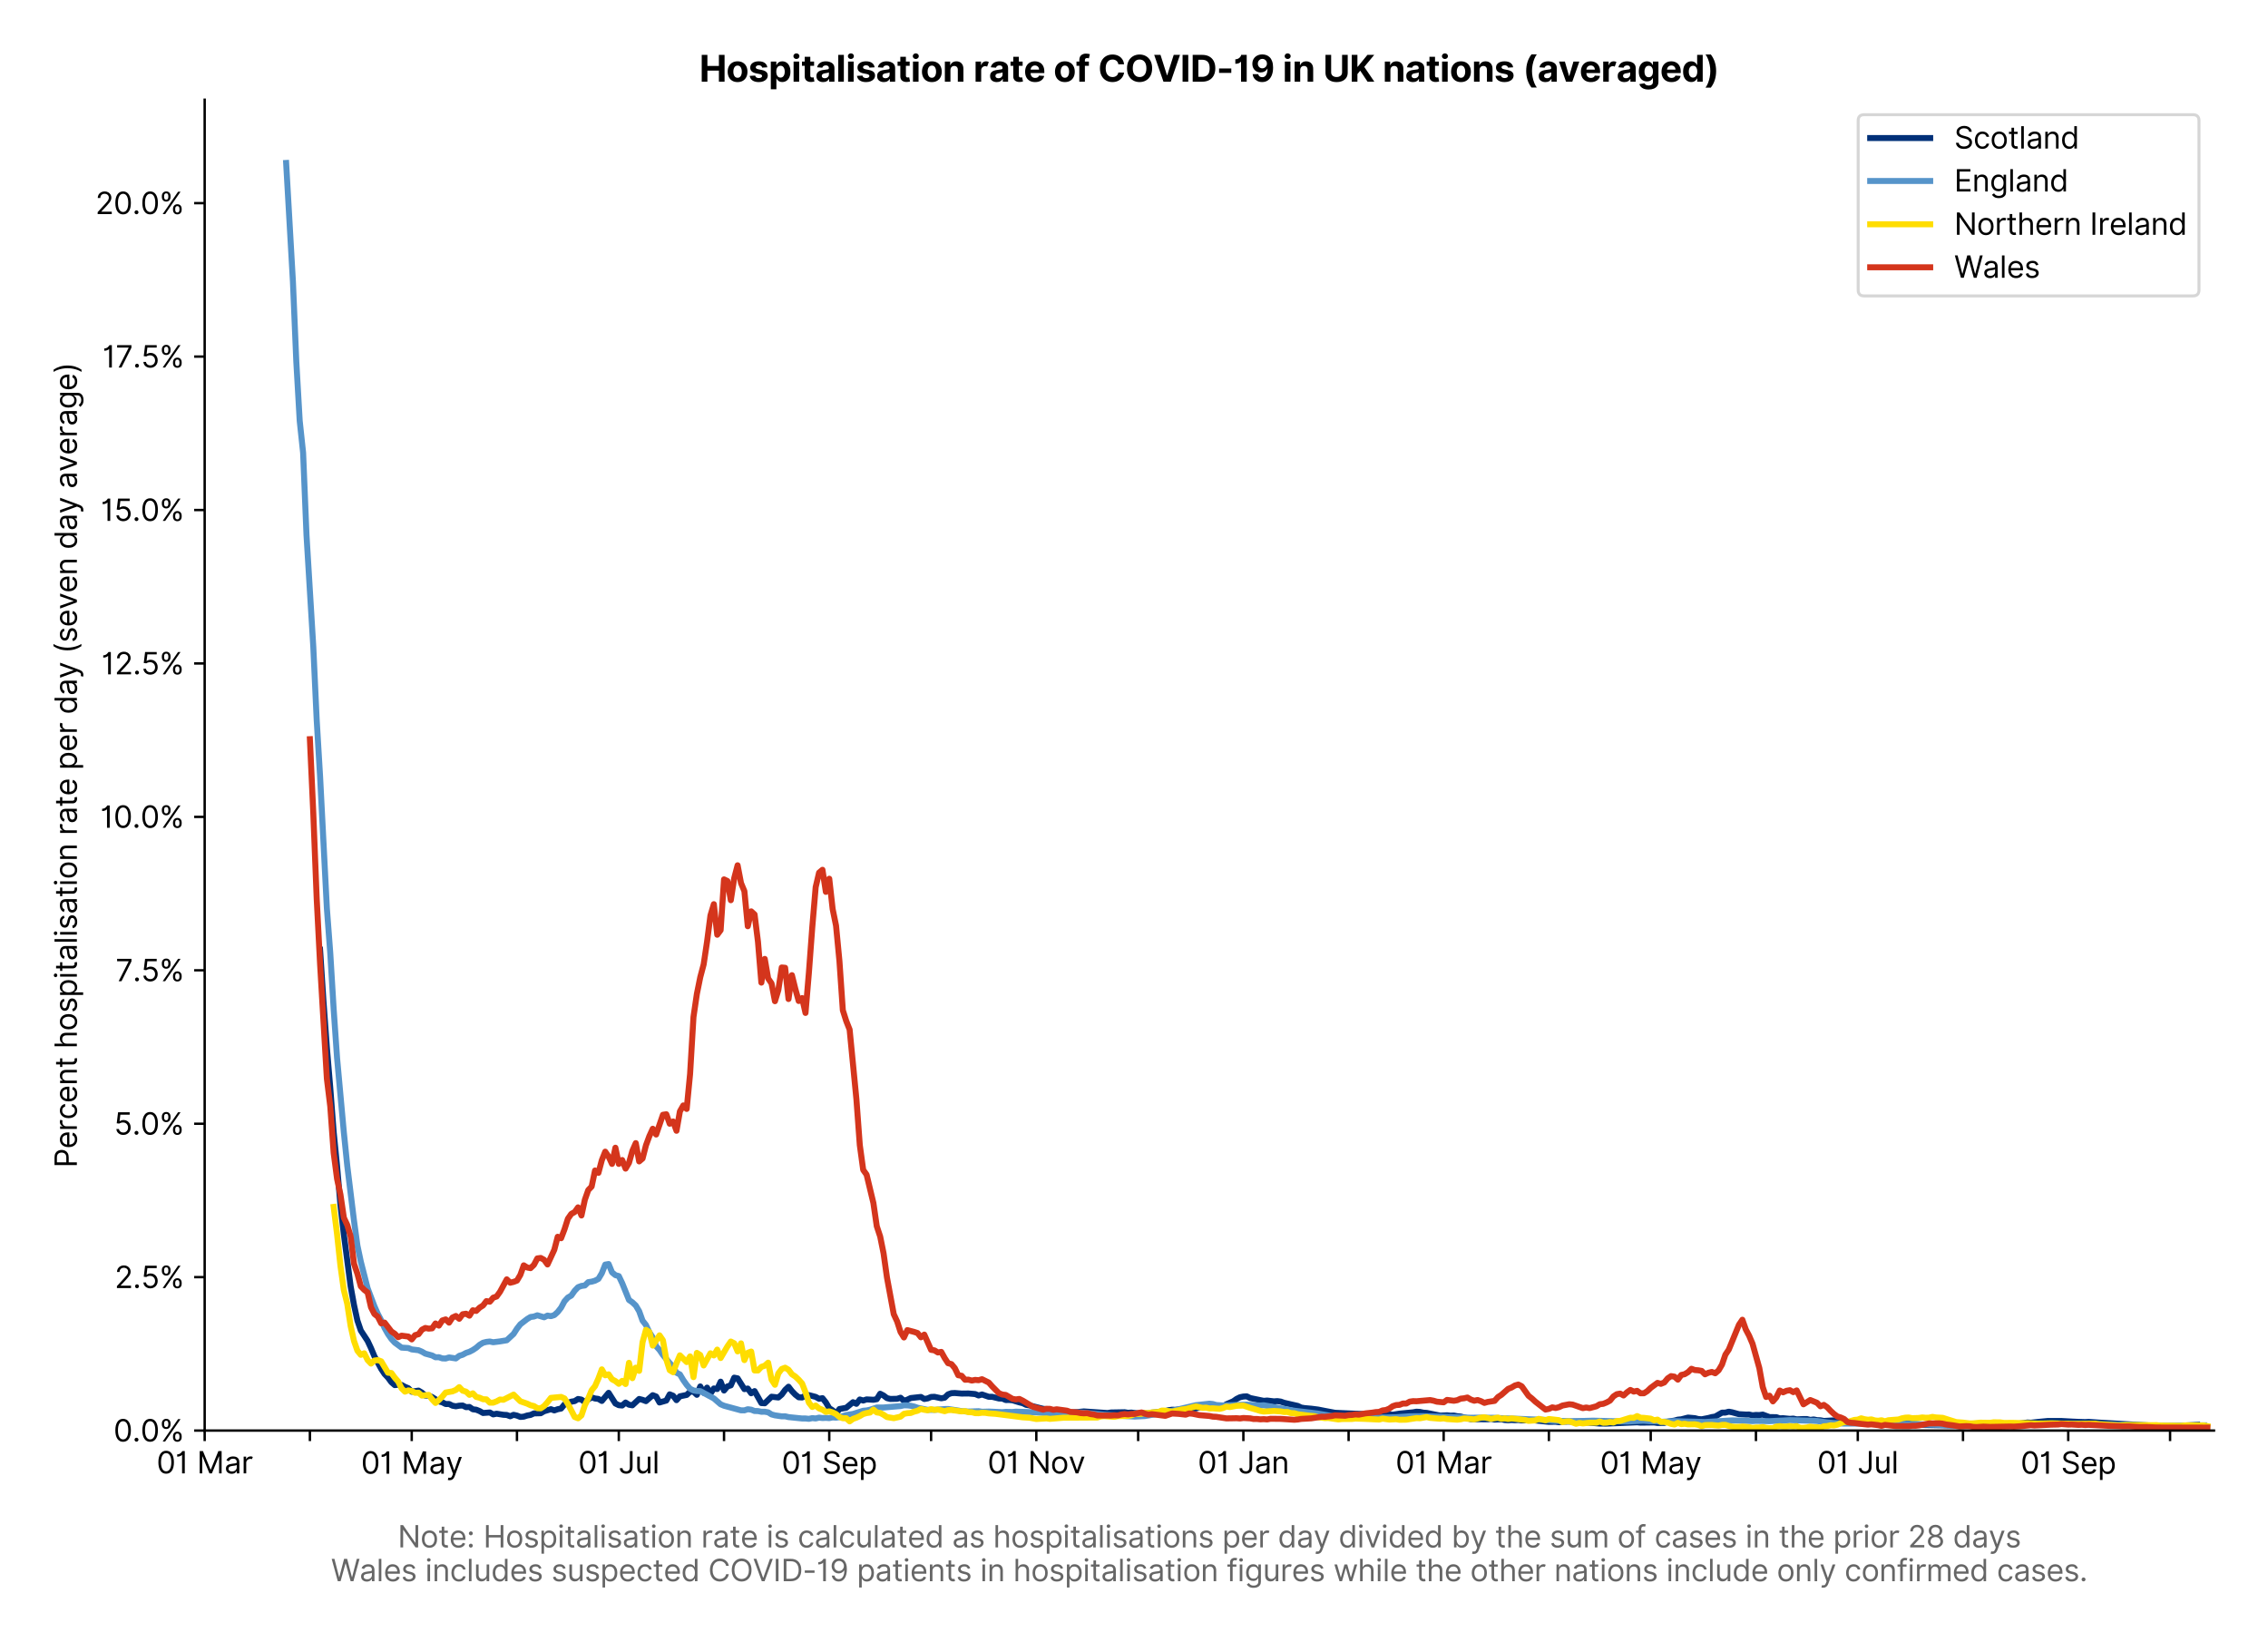 <?xml version="1.0" encoding="utf-8" standalone="no"?>
<!DOCTYPE svg PUBLIC "-//W3C//DTD SVG 1.1//EN"
  "http://www.w3.org/Graphics/SVG/1.1/DTD/svg11.dtd">
<svg version="1.1" viewBox="0 0 755.806 547.103" xmlns="http://www.w3.org/2000/svg" xmlns:xlink="http://www.w3.org/1999/xlink">
 <defs>
  <style type="text/css">*{stroke-linecap:butt;stroke-linejoin:round;}</style>
 </defs>
 <g id="figure_1">
  <g id="patch_1">
   <path d="M 0 547.103 
L 755.806 547.103 
L 755.806 0 
L 0 0 
z
" style="fill:#ffffff;"/>
  </g>
  <g id="axes_1">
   <g id="patch_2">
    <path d="M 68.206 476.745 
L 737.806 476.745 
L 737.806 33.225 
L 68.206 33.225 
z
" style="fill:#ffffff;"/>
   </g>
   <g id="matplotlib.axis_1">
    <g id="xtick_1">
     <g id="line2d_1">
      <defs>
       <path d="M 0 0 
L 0 3.5 
" id="mcc8060ecf1" style="stroke:#000000;stroke-width:0.8;"/>
      </defs>
      <g>
       <use style="stroke:#000000;stroke-width:0.8;" x="68.206" xlink:href="#mcc8060ecf1" y="476.745"/>
      </g>
     </g>
     <g id="text_1">
      <!-- 01 Mar -->
      <g transform="translate(52.17 491.018)scale(0.1 -0.1)">
       <defs>
        <path d="M 2000 -64 
Q 1230 -64 806 561 
Q 382 1186 382 2327 
Q 382 3459 809 4088 
Q 1236 4718 2000 4718 
Q 2764 4718 3191 4088 
Q 3618 3459 3618 2327 
Q 3618 1186 3194 561 
Q 2771 -64 2000 -64 
z
M 2000 436 
Q 2509 436 2791 927 
Q 3073 1418 3073 2327 
Q 3073 3234 2789 3730 
Q 2505 4227 2000 4227 
Q 1496 4227 1211 3730 
Q 927 3234 927 2327 
Q 927 1418 1210 927 
Q 1493 436 2000 436 
z
" id="Inter-Regular-30" transform="scale(0.016)"/>
        <path d="M 1973 4655 
L 1973 0 
L 1409 0 
L 1409 3836 
L 1373 3836 
Q 1341 3773 1209 3692 
Q 1077 3611 868 3551 
Q 659 3491 391 3491 
L 391 3964 
Q 661 3964 859 4061 
Q 1057 4159 1190 4291 
Q 1323 4423 1392 4529 
Q 1461 4636 1473 4655 
L 1973 4655 
z
" id="Inter-Regular-31" transform="scale(0.016)"/>
        <path id="Inter-Regular-20" transform="scale(0.016)"/>
        <path d="M 564 4655 
L 1236 4655 
L 2818 791 
L 2873 791 
L 4455 4655 
L 5127 4655 
L 5127 0 
L 4600 0 
L 4600 3536 
L 4555 3536 
L 3100 0 
L 2591 0 
L 1136 3536 
L 1091 3536 
L 1091 0 
L 564 0 
L 564 4655 
z
" id="Inter-Regular-4d" transform="scale(0.016)"/>
        <path d="M 1518 -82 
Q 1186 -82 916 44 
Q 646 170 486 410 
Q 327 650 327 991 
Q 327 1291 445 1478 
Q 564 1666 761 1773 
Q 959 1880 1199 1933 
Q 1439 1986 1682 2018 
Q 2000 2059 2199 2080 
Q 2398 2102 2490 2154 
Q 2582 2207 2582 2336 
L 2582 2355 
Q 2582 2691 2399 2877 
Q 2216 3064 1846 3064 
Q 1461 3064 1243 2895 
Q 1025 2727 936 2536 
L 427 2718 
Q 564 3036 792 3214 
Q 1021 3393 1292 3464 
Q 1564 3536 1827 3536 
Q 1996 3536 2215 3496 
Q 2434 3457 2640 3334 
Q 2846 3211 2982 2963 
Q 3118 2716 3118 2300 
L 3118 0 
L 2582 0 
L 2582 473 
L 2555 473 
Q 2500 359 2373 229 
Q 2246 100 2034 9 
Q 1823 -82 1518 -82 
z
M 1600 400 
Q 1918 400 2137 525 
Q 2357 650 2469 847 
Q 2582 1045 2582 1264 
L 2582 1755 
Q 2548 1714 2433 1681 
Q 2318 1648 2169 1624 
Q 2021 1600 1881 1583 
Q 1741 1566 1655 1555 
Q 1446 1527 1265 1467 
Q 1084 1407 974 1287 
Q 864 1168 864 964 
Q 864 684 1072 542 
Q 1280 400 1600 400 
z
" id="Inter-Regular-61" transform="scale(0.016)"/>
        <path d="M 491 0 
L 491 3491 
L 1009 3491 
L 1009 2964 
L 1046 2964 
Q 1139 3223 1389 3384 
Q 1639 3545 1955 3545 
Q 2100 3545 2209 3511 
Q 2318 3477 2400 3418 
L 2218 2964 
Q 2161 2993 2085 3010 
Q 2009 3027 1909 3027 
Q 1527 3027 1277 2794 
Q 1027 2561 1027 2209 
L 1027 0 
L 491 0 
z
" id="Inter-Regular-72" transform="scale(0.016)"/>
       </defs>
       <use xlink:href="#Inter-Regular-30"/>
       <use x="62.5" xlink:href="#Inter-Regular-31"/>
       <use x="106.676" xlink:href="#Inter-Regular-20"/>
       <use x="134.801" xlink:href="#Inter-Regular-4d"/>
       <use x="225.994" xlink:href="#Inter-Regular-61"/>
       <use x="282.386" xlink:href="#Inter-Regular-72"/>
      </g>
     </g>
    </g>
    <g id="xtick_2">
     <g id="line2d_2">
      <g>
       <use style="stroke:#000000;stroke-width:0.8;" x="103.273" xlink:href="#mcc8060ecf1" y="476.745"/>
      </g>
     </g>
    </g>
    <g id="xtick_3">
     <g id="line2d_3">
      <g>
       <use style="stroke:#000000;stroke-width:0.8;" x="137.21" xlink:href="#mcc8060ecf1" y="476.745"/>
      </g>
     </g>
     <g id="text_2">
      <!-- 01 May -->
      <g transform="translate(120.306 491.117)scale(0.1 -0.1)">
       <defs>
        <path d="M 818 -1355 
Q 682 -1355 575 -1333 
Q 468 -1311 427 -1291 
L 564 -818 
Q 857 -893 1053 -814 
Q 1250 -736 1391 -345 
L 1509 -18 
L 218 3491 
L 800 3491 
L 1764 709 
L 1800 709 
L 2764 3491 
L 3346 3491 
L 1846 -564 
Q 1550 -1355 818 -1355 
z
" id="Inter-Regular-79" transform="scale(0.016)"/>
       </defs>
       <use xlink:href="#Inter-Regular-30"/>
       <use x="62.5" xlink:href="#Inter-Regular-31"/>
       <use x="106.676" xlink:href="#Inter-Regular-20"/>
       <use x="134.801" xlink:href="#Inter-Regular-4d"/>
       <use x="225.994" xlink:href="#Inter-Regular-61"/>
       <use x="282.386" xlink:href="#Inter-Regular-79"/>
      </g>
     </g>
    </g>
    <g id="xtick_4">
     <g id="line2d_4">
      <g>
       <use style="stroke:#000000;stroke-width:0.8;" x="172.277" xlink:href="#mcc8060ecf1" y="476.745"/>
      </g>
     </g>
    </g>
    <g id="xtick_5">
     <g id="line2d_5">
      <g>
       <use style="stroke:#000000;stroke-width:0.8;" x="206.213" xlink:href="#mcc8060ecf1" y="476.745"/>
      </g>
     </g>
     <g id="text_3">
      <!-- 01 Jul -->
      <g transform="translate(192.669 491.018)scale(0.1 -0.1)">
       <defs>
        <path d="M 2346 4655 
L 2909 4655 
L 2909 1327 
Q 2909 657 2549 296 
Q 2189 -64 1582 -64 
Q 1200 -64 902 76 
Q 605 216 434 475 
Q 264 734 264 1091 
L 818 1091 
Q 818 795 1034 615 
Q 1250 436 1582 436 
Q 1948 436 2147 664 
Q 2346 893 2346 1327 
L 2346 4655 
z
" id="Inter-Regular-4a" transform="scale(0.016)"/>
        <path d="M 2691 1427 
L 2691 3491 
L 3227 3491 
L 3227 0 
L 2691 0 
L 2691 591 
L 2655 591 
Q 2532 325 2273 140 
Q 2014 -45 1618 -45 
Q 1127 -45 809 280 
Q 491 605 491 1273 
L 491 3491 
L 1027 3491 
L 1027 1309 
Q 1027 927 1242 700 
Q 1457 473 1791 473 
Q 1991 473 2199 575 
Q 2407 677 2549 888 
Q 2691 1100 2691 1427 
z
" id="Inter-Regular-75" transform="scale(0.016)"/>
        <path d="M 1027 4655 
L 1027 0 
L 491 0 
L 491 4655 
L 1027 4655 
z
" id="Inter-Regular-6c" transform="scale(0.016)"/>
       </defs>
       <use xlink:href="#Inter-Regular-30"/>
       <use x="62.5" xlink:href="#Inter-Regular-31"/>
       <use x="106.676" xlink:href="#Inter-Regular-20"/>
       <use x="134.801" xlink:href="#Inter-Regular-4a"/>
       <use x="189.063" xlink:href="#Inter-Regular-75"/>
       <use x="247.159" xlink:href="#Inter-Regular-6c"/>
      </g>
     </g>
    </g>
    <g id="xtick_6">
     <g id="line2d_6">
      <g>
       <use style="stroke:#000000;stroke-width:0.8;" x="241.28" xlink:href="#mcc8060ecf1" y="476.745"/>
      </g>
     </g>
    </g>
    <g id="xtick_7">
     <g id="line2d_7">
      <g>
       <use style="stroke:#000000;stroke-width:0.8;" x="276.347" xlink:href="#mcc8060ecf1" y="476.745"/>
      </g>
     </g>
     <g id="text_4">
      <!-- 01 Sep -->
      <g transform="translate(260.46 491.117)scale(0.1 -0.1)">
       <defs>
        <path d="M 3109 3491 
Q 3068 3836 2777 4027 
Q 2486 4218 2064 4218 
Q 1600 4218 1318 3999 
Q 1036 3780 1036 3445 
Q 1036 3195 1189 3042 
Q 1343 2889 1553 2803 
Q 1764 2718 1936 2673 
L 2409 2545 
Q 2591 2498 2815 2414 
Q 3039 2330 3244 2185 
Q 3450 2041 3584 1816 
Q 3718 1591 3718 1264 
Q 3718 886 3521 581 
Q 3325 277 2949 97 
Q 2573 -82 2036 -82 
Q 1286 -82 845 272 
Q 405 627 364 1200 
L 946 1200 
Q 968 936 1124 764 
Q 1280 593 1519 510 
Q 1759 427 2036 427 
Q 2359 427 2616 533 
Q 2873 639 3023 828 
Q 3173 1018 3173 1273 
Q 3173 1505 3043 1650 
Q 2914 1795 2702 1886 
Q 2491 1977 2246 2045 
L 1673 2209 
Q 1127 2366 809 2657 
Q 491 2948 491 3418 
Q 491 3809 703 4101 
Q 916 4393 1276 4555 
Q 1636 4718 2082 4718 
Q 2532 4718 2882 4558 
Q 3232 4398 3437 4120 
Q 3643 3843 3655 3491 
L 3109 3491 
z
" id="Inter-Regular-53" transform="scale(0.016)"/>
        <path d="M 1955 -73 
Q 1450 -73 1085 151 
Q 721 375 524 778 
Q 327 1182 327 1718 
Q 327 2255 524 2665 
Q 721 3075 1074 3305 
Q 1427 3536 1900 3536 
Q 2173 3536 2439 3445 
Q 2705 3355 2923 3151 
Q 3141 2948 3270 2614 
Q 3400 2280 3400 1791 
L 3400 1564 
L 866 1564 
Q 884 1005 1183 707 
Q 1482 409 1955 409 
Q 2271 409 2498 545 
Q 2725 682 2827 955 
L 3346 809 
Q 3223 414 2854 170 
Q 2486 -73 1955 -73 
z
M 866 2027 
L 2855 2027 
Q 2855 2470 2595 2762 
Q 2336 3055 1900 3055 
Q 1593 3055 1368 2911 
Q 1143 2768 1013 2533 
Q 884 2298 866 2027 
z
" id="Inter-Regular-65" transform="scale(0.016)"/>
        <path d="M 491 -1309 
L 491 3491 
L 1009 3491 
L 1009 2936 
L 1073 2936 
Q 1132 3027 1237 3169 
Q 1343 3311 1542 3423 
Q 1741 3536 2082 3536 
Q 2523 3536 2859 3315 
Q 3196 3095 3384 2690 
Q 3573 2286 3573 1736 
Q 3573 1182 3384 776 
Q 3196 370 2861 148 
Q 2527 -73 2091 -73 
Q 1755 -73 1552 39 
Q 1350 152 1241 296 
Q 1132 441 1073 536 
L 1027 536 
L 1027 -1309 
L 491 -1309 
z
M 1018 1745 
Q 1018 1152 1276 780 
Q 1534 409 2018 409 
Q 2355 409 2581 587 
Q 2807 766 2921 1069 
Q 3036 1373 3036 1745 
Q 3036 2114 2923 2410 
Q 2811 2707 2585 2881 
Q 2359 3055 2018 3055 
Q 1527 3055 1272 2693 
Q 1018 2332 1018 1745 
z
" id="Inter-Regular-70" transform="scale(0.016)"/>
       </defs>
       <use xlink:href="#Inter-Regular-30"/>
       <use x="62.5" xlink:href="#Inter-Regular-31"/>
       <use x="106.676" xlink:href="#Inter-Regular-20"/>
       <use x="134.801" xlink:href="#Inter-Regular-53"/>
       <use x="198.58" xlink:href="#Inter-Regular-65"/>
       <use x="256.818" xlink:href="#Inter-Regular-70"/>
      </g>
     </g>
    </g>
    <g id="xtick_8">
     <g id="line2d_8">
      <g>
       <use style="stroke:#000000;stroke-width:0.8;" x="310.283" xlink:href="#mcc8060ecf1" y="476.745"/>
      </g>
     </g>
    </g>
    <g id="xtick_9">
     <g id="line2d_9">
      <g>
       <use style="stroke:#000000;stroke-width:0.8;" x="345.351" xlink:href="#mcc8060ecf1" y="476.745"/>
      </g>
     </g>
     <g id="text_5">
      <!-- 01 Nov -->
      <g transform="translate(329.079 491.018)scale(0.1 -0.1)">
       <defs>
        <path d="M 4255 4655 
L 4255 0 
L 3709 0 
L 1173 3655 
L 1127 3655 
L 1127 0 
L 564 0 
L 564 4655 
L 1109 4655 
L 3655 991 
L 3700 991 
L 3700 4655 
L 4255 4655 
z
" id="Inter-Regular-4e" transform="scale(0.016)"/>
        <path d="M 1909 -73 
Q 1436 -73 1080 152 
Q 725 377 526 781 
Q 327 1186 327 1727 
Q 327 2273 526 2679 
Q 725 3086 1080 3311 
Q 1436 3536 1909 3536 
Q 2382 3536 2737 3311 
Q 3093 3086 3292 2679 
Q 3491 2273 3491 1727 
Q 3491 1186 3292 781 
Q 3093 377 2737 152 
Q 2382 -73 1909 -73 
z
M 1909 409 
Q 2268 409 2500 593 
Q 2732 777 2843 1077 
Q 2955 1377 2955 1727 
Q 2955 2077 2843 2379 
Q 2732 2682 2500 2868 
Q 2268 3055 1909 3055 
Q 1550 3055 1318 2868 
Q 1086 2682 975 2379 
Q 864 2077 864 1727 
Q 864 1377 975 1077 
Q 1086 777 1318 593 
Q 1550 409 1909 409 
z
" id="Inter-Regular-6f" transform="scale(0.016)"/>
        <path d="M 3346 3491 
L 2055 0 
L 1509 0 
L 218 3491 
L 800 3491 
L 1764 709 
L 1800 709 
L 2764 3491 
L 3346 3491 
z
" id="Inter-Regular-76" transform="scale(0.016)"/>
       </defs>
       <use xlink:href="#Inter-Regular-30"/>
       <use x="62.5" xlink:href="#Inter-Regular-31"/>
       <use x="106.676" xlink:href="#Inter-Regular-20"/>
       <use x="134.801" xlink:href="#Inter-Regular-4e"/>
       <use x="210.085" xlink:href="#Inter-Regular-6f"/>
       <use x="269.744" xlink:href="#Inter-Regular-76"/>
      </g>
     </g>
    </g>
    <g id="xtick_10">
     <g id="line2d_10">
      <g>
       <use style="stroke:#000000;stroke-width:0.8;" x="379.287" xlink:href="#mcc8060ecf1" y="476.745"/>
      </g>
     </g>
    </g>
    <g id="xtick_11">
     <g id="line2d_11">
      <g>
       <use style="stroke:#000000;stroke-width:0.8;" x="414.354" xlink:href="#mcc8060ecf1" y="476.745"/>
      </g>
     </g>
     <g id="text_6">
      <!-- 01 Jan -->
      <g transform="translate(399.155 491.018)scale(0.1 -0.1)">
       <defs>
        <path d="M 1027 2100 
L 1027 0 
L 491 0 
L 491 3491 
L 1009 3491 
L 1009 2945 
L 1055 2945 
Q 1177 3211 1427 3373 
Q 1677 3536 2073 3536 
Q 2602 3536 2928 3211 
Q 3255 2886 3255 2218 
L 3255 0 
L 2718 0 
L 2718 2182 
Q 2718 2593 2504 2824 
Q 2291 3055 1918 3055 
Q 1534 3055 1280 2806 
Q 1027 2557 1027 2100 
z
" id="Inter-Regular-6e" transform="scale(0.016)"/>
       </defs>
       <use xlink:href="#Inter-Regular-30"/>
       <use x="62.5" xlink:href="#Inter-Regular-31"/>
       <use x="106.676" xlink:href="#Inter-Regular-20"/>
       <use x="134.801" xlink:href="#Inter-Regular-4a"/>
       <use x="189.063" xlink:href="#Inter-Regular-61"/>
       <use x="245.455" xlink:href="#Inter-Regular-6e"/>
      </g>
     </g>
    </g>
    <g id="xtick_12">
     <g id="line2d_12">
      <g>
       <use style="stroke:#000000;stroke-width:0.8;" x="449.421" xlink:href="#mcc8060ecf1" y="476.745"/>
      </g>
     </g>
    </g>
    <g id="xtick_13">
     <g id="line2d_13">
      <g>
       <use style="stroke:#000000;stroke-width:0.8;" x="481.095" xlink:href="#mcc8060ecf1" y="476.745"/>
      </g>
     </g>
     <g id="text_7">
      <!-- 01 Mar -->
      <g transform="translate(465.058 491.018)scale(0.1 -0.1)">
       <use xlink:href="#Inter-Regular-30"/>
       <use x="62.5" xlink:href="#Inter-Regular-31"/>
       <use x="106.676" xlink:href="#Inter-Regular-20"/>
       <use x="134.801" xlink:href="#Inter-Regular-4d"/>
       <use x="225.994" xlink:href="#Inter-Regular-61"/>
       <use x="282.386" xlink:href="#Inter-Regular-72"/>
      </g>
     </g>
    </g>
    <g id="xtick_14">
     <g id="line2d_14">
      <g>
       <use style="stroke:#000000;stroke-width:0.8;" x="516.162" xlink:href="#mcc8060ecf1" y="476.745"/>
      </g>
     </g>
    </g>
    <g id="xtick_15">
     <g id="line2d_15">
      <g>
       <use style="stroke:#000000;stroke-width:0.8;" x="550.098" xlink:href="#mcc8060ecf1" y="476.745"/>
      </g>
     </g>
     <g id="text_8">
      <!-- 01 May -->
      <g transform="translate(533.195 491.117)scale(0.1 -0.1)">
       <use xlink:href="#Inter-Regular-30"/>
       <use x="62.5" xlink:href="#Inter-Regular-31"/>
       <use x="106.676" xlink:href="#Inter-Regular-20"/>
       <use x="134.801" xlink:href="#Inter-Regular-4d"/>
       <use x="225.994" xlink:href="#Inter-Regular-61"/>
       <use x="282.386" xlink:href="#Inter-Regular-79"/>
      </g>
     </g>
    </g>
    <g id="xtick_16">
     <g id="line2d_16">
      <g>
       <use style="stroke:#000000;stroke-width:0.8;" x="585.165" xlink:href="#mcc8060ecf1" y="476.745"/>
      </g>
     </g>
    </g>
    <g id="xtick_17">
     <g id="line2d_17">
      <g>
       <use style="stroke:#000000;stroke-width:0.8;" x="619.101" xlink:href="#mcc8060ecf1" y="476.745"/>
      </g>
     </g>
     <g id="text_9">
      <!-- 01 Jul -->
      <g transform="translate(605.557 491.018)scale(0.1 -0.1)">
       <use xlink:href="#Inter-Regular-30"/>
       <use x="62.5" xlink:href="#Inter-Regular-31"/>
       <use x="106.676" xlink:href="#Inter-Regular-20"/>
       <use x="134.801" xlink:href="#Inter-Regular-4a"/>
       <use x="189.063" xlink:href="#Inter-Regular-75"/>
       <use x="247.159" xlink:href="#Inter-Regular-6c"/>
      </g>
     </g>
    </g>
    <g id="xtick_18">
     <g id="line2d_18">
      <g>
       <use style="stroke:#000000;stroke-width:0.8;" x="654.168" xlink:href="#mcc8060ecf1" y="476.745"/>
      </g>
     </g>
    </g>
    <g id="xtick_19">
     <g id="line2d_19">
      <g>
       <use style="stroke:#000000;stroke-width:0.8;" x="689.236" xlink:href="#mcc8060ecf1" y="476.745"/>
      </g>
     </g>
     <g id="text_10">
      <!-- 01 Sep -->
      <g transform="translate(673.348 491.117)scale(0.1 -0.1)">
       <use xlink:href="#Inter-Regular-30"/>
       <use x="62.5" xlink:href="#Inter-Regular-31"/>
       <use x="106.676" xlink:href="#Inter-Regular-20"/>
       <use x="134.801" xlink:href="#Inter-Regular-53"/>
       <use x="198.58" xlink:href="#Inter-Regular-65"/>
       <use x="256.818" xlink:href="#Inter-Regular-70"/>
      </g>
     </g>
    </g>
    <g id="xtick_20">
     <g id="line2d_20">
      <g>
       <use style="stroke:#000000;stroke-width:0.8;" x="723.172" xlink:href="#mcc8060ecf1" y="476.745"/>
      </g>
     </g>
    </g>
    <g id="text_11">
     <!--  -->
     <g style="fill:#666666;" transform="translate(403.006 504.507)scale(0.1 -0.1)"/>
     <!-- Note: Hospitalisation rate is calculated as hospitalisations per day divided by the sum of cases in the prior 28 days -->
     <g style="fill:#666666;" transform="translate(132.541 515.69)scale(0.1 -0.1)">
      <defs>
       <path d="M 2009 3491 
L 2009 3036 
L 1264 3036 
L 1264 1000 
Q 1264 773 1331 660 
Q 1398 548 1503 510 
Q 1609 473 1727 473 
Q 1816 473 1873 483 
Q 1930 493 1964 500 
L 2073 18 
Q 2018 -2 1920 -23 
Q 1823 -45 1673 -45 
Q 1446 -45 1228 52 
Q 1011 150 869 350 
Q 727 550 727 855 
L 727 3036 
L 200 3036 
L 200 3491 
L 727 3491 
L 727 4327 
L 1264 4327 
L 1264 3491 
L 2009 3491 
z
" id="Inter-Regular-74" transform="scale(0.016)"/>
       <path d="M 882 -36 
Q 714 -36 593 84 
Q 473 205 473 373 
Q 473 541 593 661 
Q 714 782 882 782 
Q 1050 782 1170 661 
Q 1291 541 1291 373 
Q 1291 205 1170 84 
Q 1050 -36 882 -36 
z
M 882 2524 
Q 714 2524 593 2644 
Q 473 2765 473 2933 
Q 473 3101 593 3221 
Q 714 3342 882 3342 
Q 1050 3342 1170 3221 
Q 1291 3101 1291 2933 
Q 1291 2765 1170 2644 
Q 1050 2524 882 2524 
z
" id="Inter-Regular-3a" transform="scale(0.016)"/>
       <path d="M 564 0 
L 564 4655 
L 1127 4655 
L 1127 2582 
L 3609 2582 
L 3609 4655 
L 4173 4655 
L 4173 0 
L 3609 0 
L 3609 2082 
L 1127 2082 
L 1127 0 
L 564 0 
z
" id="Inter-Regular-48" transform="scale(0.016)"/>
       <path d="M 2964 2709 
L 2482 2573 
Q 2411 2755 2245 2914 
Q 2080 3073 1727 3073 
Q 1407 3073 1194 2926 
Q 982 2780 982 2555 
Q 982 2355 1127 2239 
Q 1273 2123 1582 2045 
L 2100 1918 
Q 3027 1691 3027 973 
Q 3027 673 2855 436 
Q 2684 200 2377 63 
Q 2071 -73 1664 -73 
Q 1130 -73 780 159 
Q 430 391 336 836 
L 846 964 
Q 989 400 1655 400 
Q 2030 400 2251 560 
Q 2473 720 2473 945 
Q 2473 1316 1955 1436 
L 1373 1573 
Q 893 1686 669 1926 
Q 446 2166 446 2527 
Q 446 2823 613 3050 
Q 780 3277 1069 3406 
Q 1359 3536 1727 3536 
Q 2246 3536 2542 3309 
Q 2839 3082 2964 2709 
z
" id="Inter-Regular-73" transform="scale(0.016)"/>
       <path d="M 491 0 
L 491 3491 
L 1027 3491 
L 1027 0 
L 491 0 
z
M 764 4073 
Q 607 4073 494 4179 
Q 382 4286 382 4436 
Q 382 4586 494 4693 
Q 607 4800 764 4800 
Q 921 4800 1033 4693 
Q 1146 4586 1146 4436 
Q 1146 4286 1033 4179 
Q 921 4073 764 4073 
z
" id="Inter-Regular-69" transform="scale(0.016)"/>
       <path d="M 1909 -73 
Q 1418 -73 1063 159 
Q 709 391 518 798 
Q 327 1205 327 1727 
Q 327 2259 524 2667 
Q 721 3075 1074 3305 
Q 1427 3536 1900 3536 
Q 2268 3536 2563 3400 
Q 2859 3264 3047 3018 
Q 3236 2773 3282 2445 
L 2746 2445 
Q 2684 2684 2474 2869 
Q 2264 3055 1909 3055 
Q 1439 3055 1151 2697 
Q 864 2339 864 1745 
Q 864 1139 1148 774 
Q 1432 409 1909 409 
Q 2223 409 2447 570 
Q 2671 732 2746 1018 
L 3282 1018 
Q 3236 709 3058 462 
Q 2880 216 2588 71 
Q 2296 -73 1909 -73 
z
" id="Inter-Regular-63" transform="scale(0.016)"/>
       <path d="M 1809 -73 
Q 1373 -73 1039 148 
Q 705 370 516 776 
Q 327 1182 327 1736 
Q 327 2286 516 2690 
Q 705 3095 1041 3315 
Q 1377 3536 1818 3536 
Q 2159 3536 2358 3423 
Q 2557 3311 2662 3169 
Q 2768 3027 2827 2936 
L 2873 2936 
L 2873 4655 
L 3409 4655 
L 3409 0 
L 2891 0 
L 2891 536 
L 2827 536 
Q 2768 441 2659 296 
Q 2550 152 2348 39 
Q 2146 -73 1809 -73 
z
M 1882 409 
Q 2366 409 2624 780 
Q 2882 1152 2882 1745 
Q 2882 2332 2627 2693 
Q 2373 3055 1882 3055 
Q 1541 3055 1315 2881 
Q 1089 2707 976 2410 
Q 864 2114 864 1745 
Q 864 1373 978 1069 
Q 1093 766 1319 587 
Q 1546 409 1882 409 
z
" id="Inter-Regular-64" transform="scale(0.016)"/>
       <path d="M 1027 2100 
L 1027 0 
L 491 0 
L 491 4655 
L 1027 4655 
L 1027 2945 
L 1073 2945 
Q 1196 3216 1442 3376 
Q 1689 3536 2100 3536 
Q 2636 3536 2963 3213 
Q 3291 2891 3291 2218 
L 3291 0 
L 2755 0 
L 2755 2182 
Q 2755 2598 2540 2826 
Q 2325 3055 1946 3055 
Q 1548 3055 1287 2806 
Q 1027 2557 1027 2100 
z
" id="Inter-Regular-68" transform="scale(0.016)"/>
       <path d="M 564 0 
L 564 4655 
L 1100 4655 
L 1100 2936 
L 1146 2936 
Q 1205 3027 1310 3169 
Q 1416 3311 1615 3423 
Q 1814 3536 2155 3536 
Q 2596 3536 2932 3315 
Q 3268 3095 3457 2690 
Q 3646 2286 3646 1736 
Q 3646 1182 3457 776 
Q 3268 370 2934 148 
Q 2600 -73 2164 -73 
Q 1827 -73 1625 39 
Q 1423 152 1314 296 
Q 1205 441 1146 536 
L 1082 536 
L 1082 0 
L 564 0 
z
M 1091 1745 
Q 1091 1152 1349 780 
Q 1607 409 2091 409 
Q 2427 409 2653 587 
Q 2880 766 2994 1069 
Q 3109 1373 3109 1745 
Q 3109 2114 2996 2410 
Q 2884 2707 2658 2881 
Q 2432 3055 2091 3055 
Q 1600 3055 1345 2693 
Q 1091 2332 1091 1745 
z
" id="Inter-Regular-62" transform="scale(0.016)"/>
       <path d="M 491 0 
L 491 3491 
L 1009 3491 
L 1009 2945 
L 1055 2945 
Q 1164 3225 1407 3380 
Q 1650 3536 1991 3536 
Q 2336 3536 2567 3380 
Q 2798 3225 2927 2945 
L 2964 2945 
Q 3098 3216 3366 3376 
Q 3634 3536 4009 3536 
Q 4477 3536 4775 3244 
Q 5073 2952 5073 2336 
L 5073 0 
L 4536 0 
L 4536 2336 
Q 4536 2723 4325 2889 
Q 4114 3055 3827 3055 
Q 3459 3055 3257 2833 
Q 3055 2611 3055 2273 
L 3055 0 
L 2509 0 
L 2509 2391 
Q 2509 2689 2316 2872 
Q 2123 3055 1818 3055 
Q 1609 3055 1428 2943 
Q 1248 2832 1137 2635 
Q 1027 2439 1027 2182 
L 1027 0 
L 491 0 
z
" id="Inter-Regular-6d" transform="scale(0.016)"/>
       <path d="M 2046 3491 
L 2046 3036 
L 1264 3036 
L 1264 0 
L 727 0 
L 727 3036 
L 164 3036 
L 164 3491 
L 727 3491 
L 727 3973 
Q 727 4273 868 4473 
Q 1009 4673 1234 4773 
Q 1459 4873 1709 4873 
Q 1907 4873 2032 4841 
Q 2157 4809 2218 4782 
L 2064 4318 
Q 2023 4332 1951 4352 
Q 1880 4373 1764 4373 
Q 1498 4373 1381 4239 
Q 1264 4105 1264 3845 
L 1264 3491 
L 2046 3491 
z
" id="Inter-Regular-66" transform="scale(0.016)"/>
       <path d="M 482 0 
L 482 409 
L 2018 2091 
Q 2289 2386 2464 2605 
Q 2639 2825 2724 3019 
Q 2809 3214 2809 3427 
Q 2809 3795 2553 4011 
Q 2298 4227 1918 4227 
Q 1514 4227 1275 3985 
Q 1036 3743 1036 3345 
L 500 3345 
Q 500 3755 688 4064 
Q 877 4373 1203 4545 
Q 1530 4718 1936 4718 
Q 2346 4718 2661 4545 
Q 2977 4373 3156 4079 
Q 3336 3786 3336 3427 
Q 3336 3170 3244 2926 
Q 3152 2682 2926 2383 
Q 2700 2084 2300 1655 
L 1255 536 
L 1255 500 
L 3418 500 
L 3418 0 
L 482 0 
z
" id="Inter-Regular-32" transform="scale(0.016)"/>
       <path d="M 1973 -64 
Q 1505 -64 1147 103 
Q 789 270 589 564 
Q 389 859 391 1236 
Q 389 1532 507 1783 
Q 625 2034 830 2203 
Q 1036 2373 1291 2418 
L 1291 2445 
Q 957 2532 759 2821 
Q 561 3111 564 3482 
Q 561 3836 743 4115 
Q 925 4395 1244 4556 
Q 1564 4718 1973 4718 
Q 2377 4718 2695 4556 
Q 3014 4395 3197 4115 
Q 3380 3836 3382 3482 
Q 3380 3111 3181 2821 
Q 2982 2532 2655 2445 
L 2655 2418 
Q 2907 2373 3109 2203 
Q 3311 2034 3431 1783 
Q 3552 1532 3555 1236 
Q 3552 859 3351 564 
Q 3150 270 2794 103 
Q 2439 -64 1973 -64 
z
M 1973 436 
Q 2446 436 2722 662 
Q 2998 889 3000 1264 
Q 2998 1527 2864 1729 
Q 2730 1932 2499 2048 
Q 2268 2164 1973 2164 
Q 1675 2164 1442 2048 
Q 1209 1932 1076 1729 
Q 943 1527 946 1264 
Q 943 889 1218 662 
Q 1493 436 1973 436 
z
M 1973 2645 
Q 2348 2645 2591 2864 
Q 2834 3084 2836 3445 
Q 2834 3800 2596 4013 
Q 2359 4227 1973 4227 
Q 1582 4227 1344 4013 
Q 1107 3800 1109 3445 
Q 1107 3084 1349 2864 
Q 1591 2645 1973 2645 
z
" id="Inter-Regular-38" transform="scale(0.016)"/>
      </defs>
      <use xlink:href="#Inter-Regular-4e"/>
      <use x="75.284" xlink:href="#Inter-Regular-6f"/>
      <use x="134.943" xlink:href="#Inter-Regular-74"/>
      <use x="171.307" xlink:href="#Inter-Regular-65"/>
      <use x="229.546" xlink:href="#Inter-Regular-3a"/>
      <use x="257.102" xlink:href="#Inter-Regular-20"/>
      <use x="285.227" xlink:href="#Inter-Regular-48"/>
      <use x="359.233" xlink:href="#Inter-Regular-6f"/>
      <use x="418.892" xlink:href="#Inter-Regular-73"/>
      <use x="471.165" xlink:href="#Inter-Regular-70"/>
      <use x="532.102" xlink:href="#Inter-Regular-69"/>
      <use x="555.824" xlink:href="#Inter-Regular-74"/>
      <use x="592.188" xlink:href="#Inter-Regular-61"/>
      <use x="648.58" xlink:href="#Inter-Regular-6c"/>
      <use x="672.301" xlink:href="#Inter-Regular-69"/>
      <use x="696.023" xlink:href="#Inter-Regular-73"/>
      <use x="748.296" xlink:href="#Inter-Regular-61"/>
      <use x="804.688" xlink:href="#Inter-Regular-74"/>
      <use x="841.051" xlink:href="#Inter-Regular-69"/>
      <use x="864.773" xlink:href="#Inter-Regular-6f"/>
      <use x="924.432" xlink:href="#Inter-Regular-6e"/>
      <use x="982.955" xlink:href="#Inter-Regular-20"/>
      <use x="1011.08" xlink:href="#Inter-Regular-72"/>
      <use x="1049.432" xlink:href="#Inter-Regular-61"/>
      <use x="1105.824" xlink:href="#Inter-Regular-74"/>
      <use x="1142.188" xlink:href="#Inter-Regular-65"/>
      <use x="1200.426" xlink:href="#Inter-Regular-20"/>
      <use x="1228.551" xlink:href="#Inter-Regular-69"/>
      <use x="1252.273" xlink:href="#Inter-Regular-73"/>
      <use x="1304.546" xlink:href="#Inter-Regular-20"/>
      <use x="1332.671" xlink:href="#Inter-Regular-63"/>
      <use x="1388.495" xlink:href="#Inter-Regular-61"/>
      <use x="1444.887" xlink:href="#Inter-Regular-6c"/>
      <use x="1468.608" xlink:href="#Inter-Regular-63"/>
      <use x="1524.432" xlink:href="#Inter-Regular-75"/>
      <use x="1582.529" xlink:href="#Inter-Regular-6c"/>
      <use x="1606.25" xlink:href="#Inter-Regular-61"/>
      <use x="1662.642" xlink:href="#Inter-Regular-74"/>
      <use x="1699.006" xlink:href="#Inter-Regular-65"/>
      <use x="1757.245" xlink:href="#Inter-Regular-64"/>
      <use x="1819.318" xlink:href="#Inter-Regular-20"/>
      <use x="1847.443" xlink:href="#Inter-Regular-61"/>
      <use x="1903.836" xlink:href="#Inter-Regular-73"/>
      <use x="1956.108" xlink:href="#Inter-Regular-20"/>
      <use x="1984.233" xlink:href="#Inter-Regular-68"/>
      <use x="2043.324" xlink:href="#Inter-Regular-6f"/>
      <use x="2102.983" xlink:href="#Inter-Regular-73"/>
      <use x="2155.256" xlink:href="#Inter-Regular-70"/>
      <use x="2216.194" xlink:href="#Inter-Regular-69"/>
      <use x="2239.915" xlink:href="#Inter-Regular-74"/>
      <use x="2276.279" xlink:href="#Inter-Regular-61"/>
      <use x="2332.671" xlink:href="#Inter-Regular-6c"/>
      <use x="2356.392" xlink:href="#Inter-Regular-69"/>
      <use x="2380.114" xlink:href="#Inter-Regular-73"/>
      <use x="2432.387" xlink:href="#Inter-Regular-61"/>
      <use x="2488.779" xlink:href="#Inter-Regular-74"/>
      <use x="2525.142" xlink:href="#Inter-Regular-69"/>
      <use x="2548.864" xlink:href="#Inter-Regular-6f"/>
      <use x="2608.523" xlink:href="#Inter-Regular-6e"/>
      <use x="2667.046" xlink:href="#Inter-Regular-73"/>
      <use x="2719.319" xlink:href="#Inter-Regular-20"/>
      <use x="2747.444" xlink:href="#Inter-Regular-70"/>
      <use x="2808.381" xlink:href="#Inter-Regular-65"/>
      <use x="2866.62" xlink:href="#Inter-Regular-72"/>
      <use x="2904.972" xlink:href="#Inter-Regular-20"/>
      <use x="2933.097" xlink:href="#Inter-Regular-64"/>
      <use x="2995.171" xlink:href="#Inter-Regular-61"/>
      <use x="3051.563" xlink:href="#Inter-Regular-79"/>
      <use x="3107.245" xlink:href="#Inter-Regular-20"/>
      <use x="3135.37" xlink:href="#Inter-Regular-64"/>
      <use x="3197.444" xlink:href="#Inter-Regular-69"/>
      <use x="3221.165" xlink:href="#Inter-Regular-76"/>
      <use x="3276.847" xlink:href="#Inter-Regular-69"/>
      <use x="3300.569" xlink:href="#Inter-Regular-64"/>
      <use x="3362.643" xlink:href="#Inter-Regular-65"/>
      <use x="3420.881" xlink:href="#Inter-Regular-64"/>
      <use x="3482.955" xlink:href="#Inter-Regular-20"/>
      <use x="3511.08" xlink:href="#Inter-Regular-62"/>
      <use x="3573.154" xlink:href="#Inter-Regular-79"/>
      <use x="3628.836" xlink:href="#Inter-Regular-20"/>
      <use x="3656.961" xlink:href="#Inter-Regular-74"/>
      <use x="3693.324" xlink:href="#Inter-Regular-68"/>
      <use x="3752.415" xlink:href="#Inter-Regular-65"/>
      <use x="3810.654" xlink:href="#Inter-Regular-20"/>
      <use x="3838.779" xlink:href="#Inter-Regular-73"/>
      <use x="3891.052" xlink:href="#Inter-Regular-75"/>
      <use x="3949.148" xlink:href="#Inter-Regular-6d"/>
      <use x="4036.08" xlink:href="#Inter-Regular-20"/>
      <use x="4064.205" xlink:href="#Inter-Regular-6f"/>
      <use x="4123.864" xlink:href="#Inter-Regular-66"/>
      <use x="4159.944" xlink:href="#Inter-Regular-20"/>
      <use x="4188.069" xlink:href="#Inter-Regular-63"/>
      <use x="4243.893" xlink:href="#Inter-Regular-61"/>
      <use x="4300.285" xlink:href="#Inter-Regular-73"/>
      <use x="4352.558" xlink:href="#Inter-Regular-65"/>
      <use x="4410.796" xlink:href="#Inter-Regular-73"/>
      <use x="4463.069" xlink:href="#Inter-Regular-20"/>
      <use x="4491.194" xlink:href="#Inter-Regular-69"/>
      <use x="4514.916" xlink:href="#Inter-Regular-6e"/>
      <use x="4573.438" xlink:href="#Inter-Regular-20"/>
      <use x="4601.563" xlink:href="#Inter-Regular-74"/>
      <use x="4637.927" xlink:href="#Inter-Regular-68"/>
      <use x="4697.018" xlink:href="#Inter-Regular-65"/>
      <use x="4755.256" xlink:href="#Inter-Regular-20"/>
      <use x="4783.381" xlink:href="#Inter-Regular-70"/>
      <use x="4844.319" xlink:href="#Inter-Regular-72"/>
      <use x="4882.671" xlink:href="#Inter-Regular-69"/>
      <use x="4906.393" xlink:href="#Inter-Regular-6f"/>
      <use x="4966.052" xlink:href="#Inter-Regular-72"/>
      <use x="5004.404" xlink:href="#Inter-Regular-20"/>
      <use x="5032.529" xlink:href="#Inter-Regular-32"/>
      <use x="5093.041" xlink:href="#Inter-Regular-38"/>
      <use x="5154.688" xlink:href="#Inter-Regular-20"/>
      <use x="5182.813" xlink:href="#Inter-Regular-64"/>
      <use x="5244.887" xlink:href="#Inter-Regular-61"/>
      <use x="5301.279" xlink:href="#Inter-Regular-79"/>
      <use x="5356.961" xlink:href="#Inter-Regular-73"/>
     </g>
     <!-- Wales includes suspected COVID-19 patients in hospitalisation figures while the other nations include only confirmed cases. -->
     <g style="fill:#666666;" transform="translate(110.316 526.944)scale(0.1 -0.1)">
      <defs>
       <path d="M 1409 0 
L 136 4655 
L 709 4655 
L 1682 864 
L 1727 864 
L 2718 4655 
L 3355 4655 
L 4346 864 
L 4391 864 
L 5364 4655 
L 5936 4655 
L 4664 0 
L 4082 0 
L 3055 3709 
L 3018 3709 
L 1991 0 
L 1409 0 
z
" id="Inter-Regular-57" transform="scale(0.016)"/>
       <path d="M 4309 3200 
L 3746 3200 
Q 3677 3523 3484 3743 
Q 3291 3964 3018 4077 
Q 2746 4191 2436 4191 
Q 2014 4191 1672 3977 
Q 1330 3764 1128 3348 
Q 927 2932 927 2327 
Q 927 1723 1128 1307 
Q 1330 891 1672 677 
Q 2014 464 2436 464 
Q 2746 464 3018 577 
Q 3291 691 3484 911 
Q 3677 1132 3746 1455 
L 4309 1455 
Q 4223 977 3957 637 
Q 3691 298 3298 117 
Q 2905 -64 2436 -64 
Q 1841 -64 1377 227 
Q 914 518 648 1054 
Q 382 1591 382 2327 
Q 382 3064 648 3600 
Q 914 4136 1377 4427 
Q 1841 4718 2436 4718 
Q 2905 4718 3298 4537 
Q 3691 4357 3957 4017 
Q 4223 3677 4309 3200 
z
" id="Inter-Regular-43" transform="scale(0.016)"/>
       <path d="M 4491 2327 
Q 4491 1591 4225 1054 
Q 3959 518 3495 227 
Q 3032 -64 2436 -64 
Q 1841 -64 1377 227 
Q 914 518 648 1054 
Q 382 1591 382 2327 
Q 382 3064 648 3600 
Q 914 4136 1377 4427 
Q 1841 4718 2436 4718 
Q 3032 4718 3495 4427 
Q 3959 4136 4225 3600 
Q 4491 3064 4491 2327 
z
M 3946 2327 
Q 3946 2932 3744 3348 
Q 3543 3764 3201 3977 
Q 2859 4191 2436 4191 
Q 2014 4191 1672 3977 
Q 1330 3764 1128 3348 
Q 927 2932 927 2327 
Q 927 1723 1128 1307 
Q 1330 891 1672 677 
Q 2014 464 2436 464 
Q 2859 464 3201 677 
Q 3543 891 3744 1307 
Q 3946 1723 3946 2327 
z
" id="Inter-Regular-4f" transform="scale(0.016)"/>
       <path d="M 755 4655 
L 2136 736 
L 2191 736 
L 3573 4655 
L 4164 4655 
L 2455 0 
L 1873 0 
L 164 4655 
L 755 4655 
z
" id="Inter-Regular-56" transform="scale(0.016)"/>
       <path d="M 1127 4655 
L 1127 0 
L 564 0 
L 564 4655 
L 1127 4655 
z
" id="Inter-Regular-49" transform="scale(0.016)"/>
       <path d="M 2000 0 
L 564 0 
L 564 4655 
L 2064 4655 
Q 2741 4655 3223 4376 
Q 3705 4098 3961 3578 
Q 4218 3059 4218 2336 
Q 4218 1609 3959 1085 
Q 3700 561 3204 280 
Q 2709 0 2000 0 
z
M 1127 500 
L 1964 500 
Q 2830 500 3251 992 
Q 3673 1484 3673 2336 
Q 3673 3182 3259 3668 
Q 2846 4155 2027 4155 
L 1127 4155 
L 1127 500 
z
" id="Inter-Regular-44" transform="scale(0.016)"/>
       <path d="M 2491 2245 
L 2491 1745 
L 455 1745 
L 455 2245 
L 2491 2245 
z
" id="Inter-Regular-2d" transform="scale(0.016)"/>
       <path d="M 1964 4727 
Q 2250 4725 2536 4618 
Q 2823 4511 3059 4263 
Q 3296 4016 3439 3590 
Q 3582 3164 3582 2518 
Q 3582 1277 3128 606 
Q 2675 -64 1891 -64 
Q 1305 -64 916 278 
Q 527 620 446 1173 
L 1000 1173 
Q 1075 852 1299 644 
Q 1523 436 1891 436 
Q 2430 436 2742 906 
Q 3055 1377 3055 2236 
L 3018 2236 
Q 2827 1950 2530 1784 
Q 2234 1618 1873 1618 
Q 1473 1618 1140 1817 
Q 807 2016 608 2365 
Q 409 2714 409 3164 
Q 409 3595 601 3952 
Q 793 4309 1142 4520 
Q 1491 4732 1964 4727 
z
M 1964 4227 
Q 1677 4227 1449 4084 
Q 1221 3941 1088 3700 
Q 955 3459 955 3164 
Q 955 2873 1083 2635 
Q 1211 2398 1435 2258 
Q 1659 2118 1946 2118 
Q 2232 2118 2465 2266 
Q 2698 2414 2835 2654 
Q 2973 2895 2973 3173 
Q 2973 3450 2842 3691 
Q 2711 3932 2483 4079 
Q 2255 4227 1964 4227 
z
" id="Inter-Regular-39" transform="scale(0.016)"/>
       <path d="M 1900 -1382 
Q 1316 -1382 976 -1169 
Q 636 -957 473 -682 
L 900 -382 
Q 973 -477 1084 -601 
Q 1196 -725 1390 -817 
Q 1584 -909 1900 -909 
Q 2323 -909 2598 -704 
Q 2873 -500 2873 -64 
L 2873 645 
L 2827 645 
Q 2768 550 2660 410 
Q 2552 270 2351 162 
Q 2150 55 1809 55 
Q 1386 55 1051 255 
Q 716 455 521 836 
Q 327 1218 327 1764 
Q 327 2300 516 2699 
Q 705 3098 1041 3317 
Q 1377 3536 1818 3536 
Q 2159 3536 2360 3423 
Q 2561 3311 2669 3169 
Q 2777 3027 2836 2936 
L 2891 2936 
L 2891 3491 
L 3409 3491 
L 3409 -100 
Q 3409 -550 3205 -833 
Q 3002 -1116 2660 -1249 
Q 2318 -1382 1900 -1382 
z
M 1882 536 
Q 2366 536 2624 864 
Q 2882 1193 2882 1773 
Q 2882 2339 2627 2697 
Q 2373 3055 1882 3055 
Q 1541 3055 1315 2882 
Q 1089 2709 976 2418 
Q 864 2127 864 1773 
Q 864 1227 1120 881 
Q 1377 536 1882 536 
z
" id="Inter-Regular-67" transform="scale(0.016)"/>
       <path d="M 1282 0 
L 218 3491 
L 782 3491 
L 1536 818 
L 1573 818 
L 2318 3491 
L 2891 3491 
L 3627 827 
L 3664 827 
L 4418 3491 
L 4982 3491 
L 3918 0 
L 3391 0 
L 2627 2682 
L 2573 2682 
L 1809 0 
L 1282 0 
z
" id="Inter-Regular-77" transform="scale(0.016)"/>
       <path d="M 882 -36 
Q 714 -36 593 84 
Q 473 205 473 373 
Q 473 541 593 661 
Q 714 782 882 782 
Q 1050 782 1170 661 
Q 1291 541 1291 373 
Q 1291 205 1170 84 
Q 1050 -36 882 -36 
z
" id="Inter-Regular-2e" transform="scale(0.016)"/>
      </defs>
      <use xlink:href="#Inter-Regular-57"/>
      <use x="94.886" xlink:href="#Inter-Regular-61"/>
      <use x="151.278" xlink:href="#Inter-Regular-6c"/>
      <use x="175" xlink:href="#Inter-Regular-65"/>
      <use x="233.239" xlink:href="#Inter-Regular-73"/>
      <use x="285.511" xlink:href="#Inter-Regular-20"/>
      <use x="313.636" xlink:href="#Inter-Regular-69"/>
      <use x="337.358" xlink:href="#Inter-Regular-6e"/>
      <use x="395.881" xlink:href="#Inter-Regular-63"/>
      <use x="451.705" xlink:href="#Inter-Regular-6c"/>
      <use x="475.426" xlink:href="#Inter-Regular-75"/>
      <use x="533.523" xlink:href="#Inter-Regular-64"/>
      <use x="595.597" xlink:href="#Inter-Regular-65"/>
      <use x="653.835" xlink:href="#Inter-Regular-73"/>
      <use x="706.108" xlink:href="#Inter-Regular-20"/>
      <use x="734.233" xlink:href="#Inter-Regular-73"/>
      <use x="786.506" xlink:href="#Inter-Regular-75"/>
      <use x="844.602" xlink:href="#Inter-Regular-73"/>
      <use x="896.875" xlink:href="#Inter-Regular-70"/>
      <use x="957.813" xlink:href="#Inter-Regular-65"/>
      <use x="1016.051" xlink:href="#Inter-Regular-63"/>
      <use x="1071.875" xlink:href="#Inter-Regular-74"/>
      <use x="1108.239" xlink:href="#Inter-Regular-65"/>
      <use x="1166.477" xlink:href="#Inter-Regular-64"/>
      <use x="1228.551" xlink:href="#Inter-Regular-20"/>
      <use x="1256.676" xlink:href="#Inter-Regular-43"/>
      <use x="1329.404" xlink:href="#Inter-Regular-4f"/>
      <use x="1405.54" xlink:href="#Inter-Regular-56"/>
      <use x="1473.154" xlink:href="#Inter-Regular-49"/>
      <use x="1499.574" xlink:href="#Inter-Regular-44"/>
      <use x="1571.449" xlink:href="#Inter-Regular-2d"/>
      <use x="1617.472" xlink:href="#Inter-Regular-31"/>
      <use x="1661.648" xlink:href="#Inter-Regular-39"/>
      <use x="1724.006" xlink:href="#Inter-Regular-20"/>
      <use x="1752.131" xlink:href="#Inter-Regular-70"/>
      <use x="1813.069" xlink:href="#Inter-Regular-61"/>
      <use x="1869.461" xlink:href="#Inter-Regular-74"/>
      <use x="1905.824" xlink:href="#Inter-Regular-69"/>
      <use x="1929.546" xlink:href="#Inter-Regular-65"/>
      <use x="1987.784" xlink:href="#Inter-Regular-6e"/>
      <use x="2046.307" xlink:href="#Inter-Regular-74"/>
      <use x="2082.671" xlink:href="#Inter-Regular-73"/>
      <use x="2134.944" xlink:href="#Inter-Regular-20"/>
      <use x="2163.069" xlink:href="#Inter-Regular-69"/>
      <use x="2186.79" xlink:href="#Inter-Regular-6e"/>
      <use x="2245.313" xlink:href="#Inter-Regular-20"/>
      <use x="2273.438" xlink:href="#Inter-Regular-68"/>
      <use x="2332.529" xlink:href="#Inter-Regular-6f"/>
      <use x="2392.188" xlink:href="#Inter-Regular-73"/>
      <use x="2444.461" xlink:href="#Inter-Regular-70"/>
      <use x="2505.398" xlink:href="#Inter-Regular-69"/>
      <use x="2529.12" xlink:href="#Inter-Regular-74"/>
      <use x="2565.483" xlink:href="#Inter-Regular-61"/>
      <use x="2621.875" xlink:href="#Inter-Regular-6c"/>
      <use x="2645.597" xlink:href="#Inter-Regular-69"/>
      <use x="2669.319" xlink:href="#Inter-Regular-73"/>
      <use x="2721.591" xlink:href="#Inter-Regular-61"/>
      <use x="2777.983" xlink:href="#Inter-Regular-74"/>
      <use x="2814.347" xlink:href="#Inter-Regular-69"/>
      <use x="2838.069" xlink:href="#Inter-Regular-6f"/>
      <use x="2897.728" xlink:href="#Inter-Regular-6e"/>
      <use x="2956.251" xlink:href="#Inter-Regular-20"/>
      <use x="2984.376" xlink:href="#Inter-Regular-66"/>
      <use x="3020.455" xlink:href="#Inter-Regular-69"/>
      <use x="3044.177" xlink:href="#Inter-Regular-67"/>
      <use x="3105.114" xlink:href="#Inter-Regular-75"/>
      <use x="3163.211" xlink:href="#Inter-Regular-72"/>
      <use x="3201.563" xlink:href="#Inter-Regular-65"/>
      <use x="3259.802" xlink:href="#Inter-Regular-73"/>
      <use x="3312.074" xlink:href="#Inter-Regular-20"/>
      <use x="3340.199" xlink:href="#Inter-Regular-77"/>
      <use x="3421.449" xlink:href="#Inter-Regular-68"/>
      <use x="3480.54" xlink:href="#Inter-Regular-69"/>
      <use x="3504.262" xlink:href="#Inter-Regular-6c"/>
      <use x="3527.984" xlink:href="#Inter-Regular-65"/>
      <use x="3586.222" xlink:href="#Inter-Regular-20"/>
      <use x="3614.347" xlink:href="#Inter-Regular-74"/>
      <use x="3650.711" xlink:href="#Inter-Regular-68"/>
      <use x="3709.802" xlink:href="#Inter-Regular-65"/>
      <use x="3768.04" xlink:href="#Inter-Regular-20"/>
      <use x="3796.165" xlink:href="#Inter-Regular-6f"/>
      <use x="3855.825" xlink:href="#Inter-Regular-74"/>
      <use x="3892.188" xlink:href="#Inter-Regular-68"/>
      <use x="3951.279" xlink:href="#Inter-Regular-65"/>
      <use x="4009.518" xlink:href="#Inter-Regular-72"/>
      <use x="4047.87" xlink:href="#Inter-Regular-20"/>
      <use x="4075.995" xlink:href="#Inter-Regular-6e"/>
      <use x="4134.518" xlink:href="#Inter-Regular-61"/>
      <use x="4190.91" xlink:href="#Inter-Regular-74"/>
      <use x="4227.273" xlink:href="#Inter-Regular-69"/>
      <use x="4250.995" xlink:href="#Inter-Regular-6f"/>
      <use x="4310.654" xlink:href="#Inter-Regular-6e"/>
      <use x="4369.177" xlink:href="#Inter-Regular-73"/>
      <use x="4421.45" xlink:href="#Inter-Regular-20"/>
      <use x="4449.575" xlink:href="#Inter-Regular-69"/>
      <use x="4473.296" xlink:href="#Inter-Regular-6e"/>
      <use x="4531.819" xlink:href="#Inter-Regular-63"/>
      <use x="4587.643" xlink:href="#Inter-Regular-6c"/>
      <use x="4611.364" xlink:href="#Inter-Regular-75"/>
      <use x="4669.461" xlink:href="#Inter-Regular-64"/>
      <use x="4731.535" xlink:href="#Inter-Regular-65"/>
      <use x="4789.774" xlink:href="#Inter-Regular-20"/>
      <use x="4817.899" xlink:href="#Inter-Regular-6f"/>
      <use x="4877.558" xlink:href="#Inter-Regular-6e"/>
      <use x="4936.08" xlink:href="#Inter-Regular-6c"/>
      <use x="4959.802" xlink:href="#Inter-Regular-79"/>
      <use x="5015.484" xlink:href="#Inter-Regular-20"/>
      <use x="5043.609" xlink:href="#Inter-Regular-63"/>
      <use x="5099.433" xlink:href="#Inter-Regular-6f"/>
      <use x="5159.092" xlink:href="#Inter-Regular-6e"/>
      <use x="5217.615" xlink:href="#Inter-Regular-66"/>
      <use x="5253.694" xlink:href="#Inter-Regular-69"/>
      <use x="5277.416" xlink:href="#Inter-Regular-72"/>
      <use x="5315.768" xlink:href="#Inter-Regular-6d"/>
      <use x="5402.7" xlink:href="#Inter-Regular-65"/>
      <use x="5460.938" xlink:href="#Inter-Regular-64"/>
      <use x="5523.012" xlink:href="#Inter-Regular-20"/>
      <use x="5551.137" xlink:href="#Inter-Regular-63"/>
      <use x="5606.961" xlink:href="#Inter-Regular-61"/>
      <use x="5663.353" xlink:href="#Inter-Regular-73"/>
      <use x="5715.626" xlink:href="#Inter-Regular-65"/>
      <use x="5773.865" xlink:href="#Inter-Regular-73"/>
      <use x="5826.137" xlink:href="#Inter-Regular-2e"/>
     </g>
    </g>
   </g>
   <g id="matplotlib.axis_2">
    <g id="ytick_1">
     <g id="line2d_21">
      <defs>
       <path d="M 0 0 
L -3.5 0 
" id="mc6921ef138" style="stroke:#000000;stroke-width:0.8;"/>
      </defs>
      <g>
       <use style="stroke:#000000;stroke-width:0.8;" x="68.206" xlink:href="#mc6921ef138" y="476.745"/>
      </g>
     </g>
     <g id="text_12">
      <!-- 0.0% -->
      <g transform="translate(37.825 480.382)scale(0.1 -0.1)">
       <defs>
        <path d="M 2855 873 
L 2855 1118 
Q 2855 1373 2960 1585 
Q 3066 1798 3269 1926 
Q 3473 2055 3764 2055 
Q 4059 2055 4259 1926 
Q 4459 1798 4561 1585 
Q 4664 1373 4664 1118 
L 4664 873 
Q 4664 618 4560 405 
Q 4457 193 4256 64 
Q 4055 -64 3764 -64 
Q 3468 -64 3266 64 
Q 3064 193 2959 405 
Q 2855 618 2855 873 
z
M 536 3536 
L 536 3782 
Q 536 4036 642 4248 
Q 748 4461 951 4589 
Q 1155 4718 1446 4718 
Q 1741 4718 1941 4589 
Q 2141 4461 2243 4248 
Q 2346 4036 2346 3782 
L 2346 3536 
Q 2346 3282 2242 3069 
Q 2139 2857 1937 2728 
Q 1736 2600 1446 2600 
Q 1150 2600 948 2728 
Q 746 2857 641 3069 
Q 536 3282 536 3536 
z
M 709 0 
L 3909 4655 
L 4427 4655 
L 1227 0 
L 709 0 
z
M 3318 1118 
L 3318 873 
Q 3318 661 3418 494 
Q 3518 327 3764 327 
Q 4002 327 4101 494 
Q 4200 661 4200 873 
L 4200 1118 
Q 4200 1330 4104 1497 
Q 4009 1664 3764 1664 
Q 3525 1664 3421 1497 
Q 3318 1330 3318 1118 
z
M 1000 3782 
L 1000 3536 
Q 1000 3325 1100 3158 
Q 1200 2991 1446 2991 
Q 1684 2991 1783 3158 
Q 1882 3325 1882 3536 
L 1882 3782 
Q 1882 3993 1786 4160 
Q 1691 4327 1446 4327 
Q 1207 4327 1103 4160 
Q 1000 3993 1000 3782 
z
" id="Inter-Regular-25" transform="scale(0.016)"/>
       </defs>
       <use xlink:href="#Inter-Regular-30"/>
       <use x="62.5" xlink:href="#Inter-Regular-2e"/>
       <use x="90.057" xlink:href="#Inter-Regular-30"/>
       <use x="152.557" xlink:href="#Inter-Regular-25"/>
      </g>
     </g>
    </g>
    <g id="ytick_2">
     <g id="line2d_22">
      <g>
       <use style="stroke:#000000;stroke-width:0.8;" x="68.206" xlink:href="#mc6921ef138" y="425.615"/>
      </g>
     </g>
     <g id="text_13">
      <!-- 2.5% -->
      <g transform="translate(38.194 429.252)scale(0.1 -0.1)">
       <defs>
        <path d="M 1936 -64 
Q 1536 -64 1216 95 
Q 896 255 702 532 
Q 509 809 491 1164 
L 1036 1164 
Q 1068 848 1324 642 
Q 1580 436 1936 436 
Q 2223 436 2447 570 
Q 2671 705 2799 940 
Q 2927 1175 2927 1473 
Q 2927 1777 2794 2017 
Q 2661 2257 2429 2395 
Q 2198 2534 1900 2536 
Q 1686 2539 1461 2472 
Q 1236 2405 1091 2300 
L 564 2364 
L 846 4655 
L 3264 4655 
L 3264 4155 
L 1318 4155 
L 1155 2782 
L 1182 2782 
Q 1325 2895 1541 2970 
Q 1757 3045 1991 3045 
Q 2418 3045 2753 2842 
Q 3089 2639 3281 2286 
Q 3473 1934 3473 1482 
Q 3473 1036 3274 687 
Q 3075 339 2727 137 
Q 2380 -64 1936 -64 
z
" id="Inter-Regular-35" transform="scale(0.016)"/>
       </defs>
       <use xlink:href="#Inter-Regular-32"/>
       <use x="60.511" xlink:href="#Inter-Regular-2e"/>
       <use x="88.068" xlink:href="#Inter-Regular-35"/>
       <use x="148.864" xlink:href="#Inter-Regular-25"/>
      </g>
     </g>
    </g>
    <g id="ytick_3">
     <g id="line2d_23">
      <g>
       <use style="stroke:#000000;stroke-width:0.8;" x="68.206" xlink:href="#mc6921ef138" y="374.485"/>
      </g>
     </g>
     <g id="text_14">
      <!-- 5.0% -->
      <g transform="translate(37.995 378.122)scale(0.1 -0.1)">
       <use xlink:href="#Inter-Regular-35"/>
       <use x="60.795" xlink:href="#Inter-Regular-2e"/>
       <use x="88.352" xlink:href="#Inter-Regular-30"/>
       <use x="150.852" xlink:href="#Inter-Regular-25"/>
      </g>
     </g>
    </g>
    <g id="ytick_4">
     <g id="line2d_24">
      <g>
       <use style="stroke:#000000;stroke-width:0.8;" x="68.206" xlink:href="#mc6921ef138" y="323.355"/>
      </g>
     </g>
     <g id="text_15">
      <!-- 7.5% -->
      <g transform="translate(38.534 326.992)scale(0.1 -0.1)">
       <defs>
        <path d="M 627 0 
L 2709 4118 
L 2709 4155 
L 309 4155 
L 309 4655 
L 3291 4655 
L 3291 4127 
L 1218 0 
L 627 0 
z
" id="Inter-Regular-37" transform="scale(0.016)"/>
       </defs>
       <use xlink:href="#Inter-Regular-37"/>
       <use x="57.102" xlink:href="#Inter-Regular-2e"/>
       <use x="84.659" xlink:href="#Inter-Regular-35"/>
       <use x="145.455" xlink:href="#Inter-Regular-25"/>
      </g>
     </g>
    </g>
    <g id="ytick_5">
     <g id="line2d_25">
      <g>
       <use style="stroke:#000000;stroke-width:0.8;" x="68.206" xlink:href="#mc6921ef138" y="272.225"/>
      </g>
     </g>
     <g id="text_16">
      <!-- 10.0% -->
      <g transform="translate(33.408 275.862)scale(0.1 -0.1)">
       <use xlink:href="#Inter-Regular-31"/>
       <use x="44.176" xlink:href="#Inter-Regular-30"/>
       <use x="106.676" xlink:href="#Inter-Regular-2e"/>
       <use x="134.233" xlink:href="#Inter-Regular-30"/>
       <use x="196.733" xlink:href="#Inter-Regular-25"/>
      </g>
     </g>
    </g>
    <g id="ytick_6">
     <g id="line2d_26">
      <g>
       <use style="stroke:#000000;stroke-width:0.8;" x="68.206" xlink:href="#mc6921ef138" y="221.096"/>
      </g>
     </g>
     <g id="text_17">
      <!-- 12.5% -->
      <g transform="translate(33.777 224.732)scale(0.1 -0.1)">
       <use xlink:href="#Inter-Regular-31"/>
       <use x="44.176" xlink:href="#Inter-Regular-32"/>
       <use x="104.688" xlink:href="#Inter-Regular-2e"/>
       <use x="132.244" xlink:href="#Inter-Regular-35"/>
       <use x="193.04" xlink:href="#Inter-Regular-25"/>
      </g>
     </g>
    </g>
    <g id="ytick_7">
     <g id="line2d_27">
      <g>
       <use style="stroke:#000000;stroke-width:0.8;" x="68.206" xlink:href="#mc6921ef138" y="169.966"/>
      </g>
     </g>
     <g id="text_18">
      <!-- 15.0% -->
      <g transform="translate(33.578 173.602)scale(0.1 -0.1)">
       <use xlink:href="#Inter-Regular-31"/>
       <use x="44.176" xlink:href="#Inter-Regular-35"/>
       <use x="104.972" xlink:href="#Inter-Regular-2e"/>
       <use x="132.528" xlink:href="#Inter-Regular-30"/>
       <use x="195.028" xlink:href="#Inter-Regular-25"/>
      </g>
     </g>
    </g>
    <g id="ytick_8">
     <g id="line2d_28">
      <g>
       <use style="stroke:#000000;stroke-width:0.8;" x="68.206" xlink:href="#mc6921ef138" y="118.836"/>
      </g>
     </g>
     <g id="text_19">
      <!-- 17.5% -->
      <g transform="translate(34.117 122.472)scale(0.1 -0.1)">
       <use xlink:href="#Inter-Regular-31"/>
       <use x="44.176" xlink:href="#Inter-Regular-37"/>
       <use x="101.278" xlink:href="#Inter-Regular-2e"/>
       <use x="128.835" xlink:href="#Inter-Regular-35"/>
       <use x="189.631" xlink:href="#Inter-Regular-25"/>
      </g>
     </g>
    </g>
    <g id="ytick_9">
     <g id="line2d_29">
      <g>
       <use style="stroke:#000000;stroke-width:0.8;" x="68.206" xlink:href="#mc6921ef138" y="67.706"/>
      </g>
     </g>
     <g id="text_20">
      <!-- 20.0% -->
      <g transform="translate(31.773 71.343)scale(0.1 -0.1)">
       <use xlink:href="#Inter-Regular-32"/>
       <use x="60.511" xlink:href="#Inter-Regular-30"/>
       <use x="123.011" xlink:href="#Inter-Regular-2e"/>
       <use x="150.568" xlink:href="#Inter-Regular-30"/>
       <use x="213.068" xlink:href="#Inter-Regular-25"/>
      </g>
     </g>
    </g>
    <g id="text_21">
     <!-- Percent hospitalisation rate per day (seven day average) -->
     <g transform="translate(25.614 389.163)rotate(-90)scale(0.1 -0.1)">
      <defs>
       <path d="M 564 0 
L 564 4655 
L 2136 4655 
Q 2684 4655 3033 4458 
Q 3382 4261 3550 3927 
Q 3718 3593 3718 3182 
Q 3718 2770 3551 2434 
Q 3384 2098 3036 1899 
Q 2689 1700 2146 1700 
L 1127 1700 
L 1127 0 
L 564 0 
z
M 1127 2200 
L 2127 2200 
Q 2689 2200 2926 2482 
Q 3164 2764 3164 3182 
Q 3164 3602 2925 3878 
Q 2686 4155 2118 4155 
L 1127 4155 
L 1127 2200 
z
" id="Inter-Regular-50" transform="scale(0.016)"/>
       <path d="M 682 1964 
Q 682 2823 906 3544 
Q 1130 4266 1546 4873 
L 2018 4873 
Q 1800 4573 1623 4095 
Q 1446 3618 1341 3061 
Q 1236 2505 1236 1964 
Q 1236 1423 1341 866 
Q 1446 309 1623 -168 
Q 1800 -645 2018 -945 
L 1546 -945 
Q 1130 -339 906 383 
Q 682 1105 682 1964 
z
" id="Inter-Regular-28" transform="scale(0.016)"/>
       <path d="M 1638 1940 
Q 1638 1081 1414 359 
Q 1191 -362 775 -969 
L 302 -969 
Q 520 -669 697 -191 
Q 875 286 979 842 
Q 1084 1399 1084 1940 
Q 1084 2481 979 3038 
Q 875 3595 697 4072 
Q 520 4549 302 4849 
L 775 4849 
Q 1191 4243 1414 3521 
Q 1638 2799 1638 1940 
z
" id="Inter-Regular-29" transform="scale(0.016)"/>
      </defs>
      <use xlink:href="#Inter-Regular-50"/>
      <use x="63.494" xlink:href="#Inter-Regular-65"/>
      <use x="121.733" xlink:href="#Inter-Regular-72"/>
      <use x="160.085" xlink:href="#Inter-Regular-63"/>
      <use x="215.909" xlink:href="#Inter-Regular-65"/>
      <use x="274.148" xlink:href="#Inter-Regular-6e"/>
      <use x="332.671" xlink:href="#Inter-Regular-74"/>
      <use x="369.034" xlink:href="#Inter-Regular-20"/>
      <use x="397.159" xlink:href="#Inter-Regular-68"/>
      <use x="456.25" xlink:href="#Inter-Regular-6f"/>
      <use x="515.909" xlink:href="#Inter-Regular-73"/>
      <use x="568.182" xlink:href="#Inter-Regular-70"/>
      <use x="629.119" xlink:href="#Inter-Regular-69"/>
      <use x="652.841" xlink:href="#Inter-Regular-74"/>
      <use x="689.205" xlink:href="#Inter-Regular-61"/>
      <use x="745.597" xlink:href="#Inter-Regular-6c"/>
      <use x="769.318" xlink:href="#Inter-Regular-69"/>
      <use x="793.04" xlink:href="#Inter-Regular-73"/>
      <use x="845.313" xlink:href="#Inter-Regular-61"/>
      <use x="901.705" xlink:href="#Inter-Regular-74"/>
      <use x="938.068" xlink:href="#Inter-Regular-69"/>
      <use x="961.79" xlink:href="#Inter-Regular-6f"/>
      <use x="1021.449" xlink:href="#Inter-Regular-6e"/>
      <use x="1079.972" xlink:href="#Inter-Regular-20"/>
      <use x="1108.097" xlink:href="#Inter-Regular-72"/>
      <use x="1146.449" xlink:href="#Inter-Regular-61"/>
      <use x="1202.841" xlink:href="#Inter-Regular-74"/>
      <use x="1239.205" xlink:href="#Inter-Regular-65"/>
      <use x="1297.443" xlink:href="#Inter-Regular-20"/>
      <use x="1325.568" xlink:href="#Inter-Regular-70"/>
      <use x="1386.506" xlink:href="#Inter-Regular-65"/>
      <use x="1444.745" xlink:href="#Inter-Regular-72"/>
      <use x="1483.097" xlink:href="#Inter-Regular-20"/>
      <use x="1511.222" xlink:href="#Inter-Regular-64"/>
      <use x="1573.296" xlink:href="#Inter-Regular-61"/>
      <use x="1629.688" xlink:href="#Inter-Regular-79"/>
      <use x="1685.37" xlink:href="#Inter-Regular-20"/>
      <use x="1713.495" xlink:href="#Inter-Regular-28"/>
      <use x="1749.716" xlink:href="#Inter-Regular-73"/>
      <use x="1801.989" xlink:href="#Inter-Regular-65"/>
      <use x="1860.228" xlink:href="#Inter-Regular-76"/>
      <use x="1915.909" xlink:href="#Inter-Regular-65"/>
      <use x="1974.148" xlink:href="#Inter-Regular-6e"/>
      <use x="2032.671" xlink:href="#Inter-Regular-20"/>
      <use x="2060.796" xlink:href="#Inter-Regular-64"/>
      <use x="2122.87" xlink:href="#Inter-Regular-61"/>
      <use x="2179.262" xlink:href="#Inter-Regular-79"/>
      <use x="2234.944" xlink:href="#Inter-Regular-20"/>
      <use x="2263.069" xlink:href="#Inter-Regular-61"/>
      <use x="2319.461" xlink:href="#Inter-Regular-76"/>
      <use x="2375.142" xlink:href="#Inter-Regular-65"/>
      <use x="2433.381" xlink:href="#Inter-Regular-72"/>
      <use x="2471.733" xlink:href="#Inter-Regular-61"/>
      <use x="2528.125" xlink:href="#Inter-Regular-67"/>
      <use x="2589.063" xlink:href="#Inter-Regular-65"/>
      <use x="2647.302" xlink:href="#Inter-Regular-29"/>
     </g>
    </g>
   </g>
   <g id="line2d_30">
    <path clip-path="url(#pb817c91638)" d="M 106.667 316.521 
L 107.798 333.745 
L 108.929 349.166 
L 110.061 362.551 
L 111.192 377.285 
L 112.323 388.626 
L 113.454 401.595 
L 114.585 411.377 
L 116.848 428.662 
L 117.979 434.927 
L 119.11 440.091 
L 120.241 443.403 
L 122.504 446.856 
L 123.635 449.273 
L 124.766 451.969 
L 127.029 456.178 
L 128.16 457.879 
L 129.291 459.08 
L 130.422 460.619 
L 131.554 461.593 
L 132.685 461.473 
L 133.816 461.533 
L 134.947 462.167 
L 136.078 462.622 
L 137.21 463.788 
L 139.472 463.421 
L 140.603 464.093 
L 141.734 465.081 
L 142.866 465.07 
L 143.997 465.58 
L 146.259 467.026 
L 147.39 467.323 
L 148.522 467.902 
L 149.653 467.884 
L 150.784 468.453 
L 151.915 468.654 
L 153.046 468.453 
L 154.178 468.395 
L 155.309 468.938 
L 156.44 468.878 
L 157.571 469.655 
L 158.702 469.788 
L 159.834 470.246 
L 160.965 470.886 
L 163.227 470.715 
L 164.358 471.357 
L 165.49 471.125 
L 167.752 471.486 
L 168.883 471.545 
L 170.014 471.973 
L 171.146 471.497 
L 172.277 471.747 
L 173.408 472.202 
L 174.539 472.102 
L 175.67 471.734 
L 176.802 471.534 
L 177.933 471.019 
L 180.195 470.964 
L 181.326 470.303 
L 183.589 469.622 
L 184.72 470.024 
L 185.851 469.628 
L 186.982 469.41 
L 188.114 468.034 
L 190.376 467.113 
L 191.507 466.922 
L 192.638 466.214 
L 193.77 466.419 
L 194.901 467.286 
L 196.032 466.357 
L 197.163 465.688 
L 198.294 466.056 
L 199.426 466.193 
L 200.557 466.871 
L 202.819 464.169 
L 205.082 467.725 
L 206.213 468.29 
L 207.344 468.387 
L 208.475 467.406 
L 209.606 468.13 
L 210.738 468.324 
L 213 466.213 
L 214.131 466.505 
L 215.262 466.933 
L 217.525 464.949 
L 218.656 465.395 
L 219.787 467.388 
L 222.05 466.736 
L 223.181 464.674 
L 224.312 465.14 
L 225.443 466.607 
L 226.574 465.33 
L 228.837 464.866 
L 229.968 463.788 
L 231.099 463.769 
L 232.23 464.825 
L 233.362 462.038 
L 234.493 464.156 
L 235.624 462.43 
L 236.755 464.425 
L 237.886 462.711 
L 239.018 462.895 
L 240.149 460.449 
L 241.28 463.395 
L 242.411 462.031 
L 243.542 461.682 
L 244.674 459.114 
L 245.805 459.342 
L 248.067 462.926 
L 249.198 462.745 
L 250.33 464.312 
L 251.461 463.591 
L 253.723 467.582 
L 254.854 467.648 
L 257.117 465.465 
L 259.379 465.719 
L 260.51 464.759 
L 261.642 463.203 
L 262.773 462.13 
L 263.904 463.59 
L 265.035 464.764 
L 266.166 465.648 
L 267.298 465.717 
L 268.429 465.05 
L 269.56 464.929 
L 271.822 465.52 
L 272.954 466.148 
L 274.085 465.944 
L 275.216 467.367 
L 276.347 469.283 
L 277.478 470.007 
L 278.61 471.146 
L 279.741 469.562 
L 282.003 469.151 
L 284.266 467.287 
L 285.397 467.829 
L 286.528 466.385 
L 287.659 466.735 
L 288.79 466.357 
L 291.053 466.479 
L 292.184 466.282 
L 293.315 464.471 
L 294.446 465.062 
L 295.578 465.93 
L 296.709 466.206 
L 298.971 466.154 
L 300.102 465.8 
L 301.234 466.806 
L 302.365 466.453 
L 303.496 465.909 
L 306.89 465.537 
L 308.021 466.219 
L 309.152 466.023 
L 310.283 465.539 
L 311.414 465.492 
L 313.677 465.985 
L 314.808 465.781 
L 315.939 464.681 
L 317.07 464.28 
L 318.202 464.224 
L 320.464 464.413 
L 322.726 464.383 
L 324.989 464.581 
L 326.12 465.05 
L 327.251 464.715 
L 329.514 465.491 
L 330.645 465.495 
L 332.907 466.055 
L 334.038 466.084 
L 335.17 466.568 
L 336.301 466.551 
L 337.432 466.652 
L 339.694 467.348 
L 340.826 467.624 
L 341.957 468.175 
L 343.088 468.361 
L 347.613 469.489 
L 349.875 469.719 
L 351.007 470.047 
L 355.531 470.712 
L 356.663 470.791 
L 361.187 470.364 
L 369.106 470.9 
L 370.237 470.72 
L 374.762 470.634 
L 375.893 470.814 
L 377.024 470.749 
L 379.287 471.022 
L 380.418 470.812 
L 381.549 471.027 
L 382.68 471.02 
L 383.811 470.762 
L 386.074 470.589 
L 387.205 470.283 
L 388.336 470.255 
L 389.467 469.951 
L 390.599 469.797 
L 391.73 469.825 
L 393.992 469.616 
L 395.123 469.775 
L 396.255 469.531 
L 398.517 469.368 
L 399.648 468.983 
L 400.779 468.904 
L 403.042 468.432 
L 406.435 468.806 
L 407.567 468.726 
L 408.698 467.968 
L 410.96 466.994 
L 412.091 466.198 
L 413.223 465.638 
L 414.354 465.403 
L 415.485 465.343 
L 416.616 465.906 
L 421.141 466.838 
L 422.272 466.74 
L 424.535 467.008 
L 425.666 466.927 
L 426.797 467.085 
L 427.928 467.486 
L 430.191 468.011 
L 432.453 468.519 
L 433.584 469.061 
L 434.715 469.252 
L 436.978 469.454 
L 439.24 469.74 
L 441.503 470.186 
L 444.896 470.82 
L 452.815 471.174 
L 455.077 471.261 
L 456.208 471.178 
L 457.339 471.298 
L 458.471 471.254 
L 460.733 471.291 
L 462.995 471.328 
L 464.127 471.462 
L 466.389 471.103 
L 470.914 470.658 
L 472.045 470.456 
L 473.176 470.529 
L 474.307 470.774 
L 475.439 470.856 
L 479.963 471.766 
L 482.226 471.656 
L 483.357 471.78 
L 484.488 471.742 
L 485.619 471.965 
L 486.751 472.064 
L 490.144 472.946 
L 495.8 472.982 
L 496.931 472.822 
L 498.063 473.083 
L 500.325 472.979 
L 501.456 473.227 
L 502.587 473.311 
L 503.719 473.21 
L 504.85 473.293 
L 505.981 473.217 
L 507.112 473.351 
L 509.375 473.299 
L 510.506 473.249 
L 512.768 473.491 
L 516.162 473.836 
L 518.424 473.805 
L 519.555 473.966 
L 520.687 473.768 
L 527.474 473.718 
L 528.605 474.025 
L 533.13 474.412 
L 535.392 474.427 
L 541.048 474.186 
L 545.573 473.99 
L 546.704 474.101 
L 551.229 474.04 
L 552.36 474.21 
L 554.623 474.192 
L 555.754 473.789 
L 558.016 473.409 
L 559.148 473.1 
L 560.279 472.995 
L 562.541 472.411 
L 564.804 472.612 
L 565.935 472.898 
L 567.066 472.986 
L 569.328 472.551 
L 570.46 472.25 
L 571.591 472.072 
L 573.853 470.771 
L 574.984 470.753 
L 576.116 470.452 
L 577.247 470.663 
L 579.509 471.279 
L 581.772 471.408 
L 582.903 471.401 
L 584.034 471.658 
L 585.165 471.536 
L 586.296 471.573 
L 587.428 471.413 
L 589.69 472.256 
L 591.952 472.28 
L 593.084 472.661 
L 594.215 472.62 
L 596.477 472.84 
L 597.608 472.758 
L 598.74 472.998 
L 601.002 472.904 
L 602.133 472.903 
L 603.264 473.193 
L 604.396 473.041 
L 605.527 473.271 
L 606.658 473.31 
L 607.789 473.538 
L 611.183 473.345 
L 613.445 473.72 
L 614.576 473.884 
L 616.839 473.844 
L 620.232 474.032 
L 623.626 473.989 
L 627.02 473.87 
L 634.938 474.222 
L 639.463 474.681 
L 640.594 474.85 
L 653.037 475.088 
L 657.562 475.127 
L 659.824 474.843 
L 662.087 474.671 
L 663.218 474.689 
L 664.349 474.492 
L 665.48 474.41 
L 667.743 474.58 
L 668.874 474.474 
L 672.268 474.525 
L 675.661 474.053 
L 676.792 474.12 
L 679.055 473.871 
L 682.448 473.544 
L 686.973 473.552 
L 690.367 473.737 
L 692.629 473.844 
L 694.892 473.919 
L 696.023 473.853 
L 699.416 474.081 
L 719.778 475.258 
L 725.434 475.206 
L 732.221 474.844 
L 732.221 474.844 
" style="fill:none;stroke:#003078;stroke-linecap:square;stroke-width:2;"/>
   </g>
   <g id="line2d_31">
    <path clip-path="url(#pb817c91638)" d="M 95.355 54.308 
L 97.617 93.845 
L 98.749 120.593 
L 99.88 140.279 
L 101.011 150.882 
L 102.142 178.349 
L 104.405 215.546 
L 105.536 239.9 
L 106.667 258.73 
L 108.929 302.661 
L 110.061 317.609 
L 111.192 336.276 
L 112.323 352.541 
L 114.585 377.345 
L 115.717 388.425 
L 117.979 406.865 
L 119.11 415.1 
L 120.241 420.455 
L 122.504 429.31 
L 124.766 435.284 
L 125.898 437.845 
L 127.029 439.985 
L 128.16 442.572 
L 129.291 444.584 
L 130.422 446.205 
L 131.554 447.433 
L 133.816 449.095 
L 136.078 449.241 
L 137.21 449.697 
L 139.472 449.965 
L 140.603 450.447 
L 141.734 451.102 
L 143.997 451.722 
L 145.128 452.318 
L 146.259 452.292 
L 147.39 452.686 
L 148.522 452.729 
L 149.653 452.365 
L 151.915 452.704 
L 153.046 451.838 
L 154.178 451.477 
L 155.309 450.865 
L 156.44 450.488 
L 157.571 449.902 
L 158.702 449.147 
L 159.834 448.163 
L 160.965 447.478 
L 162.096 447.196 
L 163.227 447.065 
L 164.358 447.305 
L 166.621 447.025 
L 168.883 446.65 
L 171.146 444.547 
L 172.277 442.781 
L 173.408 441.33 
L 175.67 439.583 
L 176.802 438.889 
L 177.933 438.741 
L 179.064 438.324 
L 181.326 438.995 
L 182.458 438.419 
L 183.589 438.62 
L 184.72 438.258 
L 185.851 437.23 
L 186.982 435.786 
L 188.114 433.664 
L 189.245 432.413 
L 190.376 431.763 
L 191.507 430.153 
L 192.638 428.964 
L 193.77 428.541 
L 194.901 428.389 
L 196.032 427.283 
L 197.163 427.118 
L 198.294 426.792 
L 199.426 426.197 
L 200.557 424.306 
L 201.688 421.435 
L 202.819 421.239 
L 203.95 424.013 
L 205.082 424.95 
L 206.213 425.257 
L 207.344 427.62 
L 209.606 433.217 
L 210.738 434.008 
L 211.869 435.069 
L 213 436.97 
L 214.131 440.117 
L 215.262 441.553 
L 216.394 443.959 
L 217.525 445.733 
L 218.656 448.625 
L 219.787 449.884 
L 220.918 451.552 
L 223.181 454.256 
L 224.312 455.5 
L 225.443 457.466 
L 226.574 458.029 
L 227.706 459.918 
L 228.837 461.507 
L 229.968 462.81 
L 231.099 463.361 
L 232.23 463.56 
L 233.362 463.596 
L 237.886 466.037 
L 240.149 467.989 
L 241.28 468.47 
L 246.936 470.004 
L 248.067 470.009 
L 249.198 469.627 
L 250.33 469.777 
L 251.461 470.224 
L 252.592 470.237 
L 253.723 470.476 
L 254.854 470.462 
L 255.986 470.657 
L 257.117 471.364 
L 258.248 471.67 
L 260.51 472.003 
L 261.642 471.983 
L 262.773 472.253 
L 267.298 472.714 
L 268.429 472.712 
L 269.56 472.834 
L 270.691 472.591 
L 271.822 472.706 
L 272.954 472.433 
L 274.085 472.569 
L 275.216 472.508 
L 276.347 472.594 
L 277.478 472.359 
L 278.61 472.432 
L 279.741 472.268 
L 282.003 471.565 
L 284.266 471.202 
L 287.659 470.135 
L 288.79 470.034 
L 289.922 469.8 
L 292.184 469.06 
L 294.446 469.048 
L 300.102 468.583 
L 301.234 468.327 
L 302.365 468.342 
L 303.496 468.476 
L 304.627 468.735 
L 305.758 469.13 
L 309.152 469.847 
L 311.414 469.846 
L 314.808 469.572 
L 315.939 469.55 
L 319.333 470.061 
L 320.464 470.281 
L 322.726 470.401 
L 326.12 470.287 
L 327.251 470.476 
L 329.514 470.41 
L 334.038 470.603 
L 335.17 470.506 
L 337.432 470.55 
L 338.563 470.44 
L 344.219 470.621 
L 348.744 470.931 
L 351.007 471.052 
L 353.269 471.042 
L 355.531 470.888 
L 358.925 470.646 
L 362.319 470.903 
L 367.975 471.476 
L 378.155 472.078 
L 381.549 471.901 
L 387.205 470.951 
L 398.517 468.283 
L 403.042 467.775 
L 404.173 467.899 
L 405.304 468.231 
L 407.567 468.378 
L 415.485 468.094 
L 420.01 468.391 
L 421.141 468.312 
L 429.059 469.725 
L 431.322 470.134 
L 436.978 470.802 
L 439.24 471.084 
L 441.503 471.482 
L 443.765 471.882 
L 448.29 472.187 
L 450.552 472.189 
L 458.471 472.404 
L 461.864 472.385 
L 465.258 472.291 
L 469.783 471.979 
L 474.307 471.937 
L 490.144 472.463 
L 493.538 472.431 
L 495.8 472.48 
L 498.063 472.493 
L 500.325 472.611 
L 513.899 473.135 
L 515.031 473.192 
L 517.293 473.481 
L 524.08 473.631 
L 530.867 473.444 
L 542.179 473.724 
L 546.704 473.492 
L 547.835 473.452 
L 550.098 473.633 
L 552.36 473.631 
L 553.491 473.837 
L 558.016 473.596 
L 561.41 473.717 
L 564.804 473.784 
L 568.197 473.897 
L 577.247 473.345 
L 580.64 473.443 
L 584.034 473.591 
L 585.165 473.513 
L 589.69 473.608 
L 591.952 473.497 
L 594.215 473.397 
L 596.477 473.266 
L 604.396 473.498 
L 605.527 473.555 
L 608.92 474.043 
L 611.183 474.252 
L 614.576 474.422 
L 617.97 474.42 
L 623.626 474.405 
L 628.151 474.37 
L 636.069 474.528 
L 655.3 475.132 
L 658.693 475.192 
L 667.743 475.04 
L 675.661 474.591 
L 679.055 474.462 
L 690.367 474.545 
L 694.892 474.563 
L 703.941 474.73 
L 707.335 474.888 
L 723.172 475.139 
L 734.484 475.001 
L 734.484 475.001 
" style="fill:none;stroke:#5694ca;stroke-linecap:square;stroke-width:2;"/>
   </g>
   <g id="line2d_32">
    <path clip-path="url(#pb817c91638)" d="M 111.192 402.209 
L 112.323 411.291 
L 113.454 421.809 
L 114.585 429.925 
L 115.717 434.489 
L 116.848 441.879 
L 117.979 446.914 
L 119.11 450.127 
L 120.241 451.504 
L 121.373 450.982 
L 122.504 453.24 
L 123.635 454.423 
L 124.766 453.41 
L 125.898 453.257 
L 127.029 453.664 
L 129.291 457.461 
L 130.422 457.563 
L 131.554 459.111 
L 132.685 460.395 
L 133.816 462.662 
L 134.947 463.769 
L 136.078 463.348 
L 137.21 463.572 
L 138.341 464.164 
L 139.472 464.126 
L 140.603 465.088 
L 142.866 464.855 
L 143.997 466.35 
L 145.128 467.534 
L 146.259 466.564 
L 147.39 465.417 
L 148.522 464.069 
L 150.784 463.673 
L 151.915 463.201 
L 153.046 462.27 
L 154.178 463.44 
L 155.309 463.765 
L 156.44 464.84 
L 157.571 464.332 
L 158.702 465.528 
L 159.834 465.797 
L 160.965 466.302 
L 162.096 466.336 
L 163.227 467.439 
L 164.358 467.44 
L 165.49 467.013 
L 166.621 466.398 
L 167.752 466.484 
L 171.146 464.759 
L 173.408 466.99 
L 175.67 467.769 
L 176.802 468.309 
L 177.933 468.568 
L 179.064 469.282 
L 180.195 469.332 
L 181.326 468.569 
L 182.458 467.296 
L 183.589 465.847 
L 186.982 465.528 
L 188.114 466.031 
L 189.245 467.848 
L 191.507 472.21 
L 192.638 472.652 
L 193.77 471.695 
L 194.901 468.325 
L 196.032 466.037 
L 197.163 463.313 
L 198.294 461.932 
L 199.426 459.376 
L 200.557 456.341 
L 201.688 458.32 
L 202.819 458.008 
L 203.95 459.65 
L 205.082 460.251 
L 206.213 461.159 
L 207.344 460.177 
L 208.475 461.236 
L 209.606 454.157 
L 210.738 459.283 
L 211.869 455.781 
L 213 456.84 
L 214.131 447.298 
L 215.262 443.171 
L 216.394 443.902 
L 217.525 448.427 
L 219.787 445.009 
L 220.918 446.669 
L 222.05 453.055 
L 223.181 456.615 
L 224.312 457.304 
L 225.443 454.311 
L 226.574 451.673 
L 228.837 453.912 
L 229.968 452.03 
L 231.099 458.935 
L 232.23 450.856 
L 233.362 451.565 
L 234.493 455.045 
L 236.755 450.987 
L 237.886 451.712 
L 239.018 449.77 
L 240.149 452.57 
L 242.411 448.697 
L 243.542 447.071 
L 244.674 447.656 
L 245.805 450.355 
L 246.936 447.676 
L 248.067 453.259 
L 249.198 450.833 
L 250.33 450.412 
L 251.461 456.71 
L 252.592 456.724 
L 253.723 455.515 
L 254.854 455.131 
L 255.986 454.118 
L 257.117 459.749 
L 258.248 461.482 
L 259.379 457.69 
L 260.51 456.219 
L 261.642 455.792 
L 262.773 456.469 
L 263.904 457.976 
L 265.035 458.723 
L 266.166 459.786 
L 267.298 461.054 
L 268.429 463.968 
L 269.56 467.431 
L 270.691 468.876 
L 271.822 468.397 
L 272.954 469.357 
L 274.085 469.796 
L 275.216 470.528 
L 276.347 470.34 
L 277.478 470.697 
L 278.61 471.248 
L 279.741 472.207 
L 280.872 472.641 
L 282.003 472.626 
L 283.134 473.671 
L 284.266 472.842 
L 285.397 472.444 
L 286.528 471.913 
L 287.659 471.241 
L 288.79 470.912 
L 289.922 470.743 
L 291.053 469.755 
L 292.184 470.695 
L 293.315 470.867 
L 294.446 471.48 
L 295.578 472.24 
L 297.84 472.612 
L 300.102 472.112 
L 301.234 471.165 
L 302.365 470.955 
L 303.496 470.88 
L 304.627 470.433 
L 305.758 470.145 
L 306.89 469.53 
L 308.021 469.827 
L 309.152 469.986 
L 310.283 469.604 
L 311.414 469.868 
L 312.546 469.718 
L 314.808 470.285 
L 315.939 469.933 
L 317.07 469.887 
L 320.464 470.351 
L 321.595 470.262 
L 322.726 470.622 
L 323.858 470.643 
L 324.989 470.933 
L 326.12 470.959 
L 327.251 470.795 
L 328.382 470.835 
L 329.514 471.016 
L 331.776 471.164 
L 340.826 472.328 
L 343.088 472.463 
L 345.351 472.889 
L 348.744 472.676 
L 349.875 472.842 
L 354.4 472.459 
L 365.712 472.387 
L 366.843 472.023 
L 367.975 471.941 
L 371.368 472.17 
L 372.499 471.933 
L 375.893 471.855 
L 377.024 471.662 
L 378.155 471.216 
L 380.418 471.167 
L 381.549 470.868 
L 382.68 470.929 
L 383.811 470.705 
L 386.074 470.536 
L 387.205 470.071 
L 388.336 470.102 
L 390.599 470.437 
L 393.992 469.691 
L 395.123 469.571 
L 397.386 468.976 
L 398.517 468.699 
L 400.779 469.187 
L 401.911 469.102 
L 403.042 469.373 
L 404.173 469.324 
L 406.435 469.5 
L 407.567 469.234 
L 408.698 468.756 
L 409.829 468.907 
L 412.091 468.496 
L 414.354 468.413 
L 416.616 469.179 
L 418.879 469.836 
L 420.01 470.202 
L 421.141 470.399 
L 424.535 470.209 
L 426.797 470.356 
L 427.928 470.562 
L 429.059 470.541 
L 430.191 470.909 
L 431.322 470.957 
L 432.453 471.303 
L 435.847 471.729 
L 438.109 471.955 
L 439.24 472.299 
L 441.503 472.582 
L 442.634 472.542 
L 446.027 473.033 
L 447.159 472.892 
L 450.552 472.871 
L 451.683 472.737 
L 455.077 472.856 
L 459.602 473.07 
L 460.733 472.764 
L 462.995 473.078 
L 465.258 472.95 
L 466.389 473.147 
L 468.651 473.108 
L 472.045 472.584 
L 473.176 472.647 
L 475.439 472.236 
L 476.57 472.519 
L 479.963 472.798 
L 481.095 472.671 
L 482.226 472.899 
L 485.619 473.111 
L 486.751 472.987 
L 487.882 472.707 
L 490.144 472.9 
L 491.275 473.003 
L 493.538 472.424 
L 494.669 472.332 
L 496.931 472.834 
L 499.194 472.425 
L 500.325 472.823 
L 501.456 472.676 
L 502.587 472.896 
L 503.719 472.682 
L 508.243 473.214 
L 509.375 473.508 
L 511.637 473.334 
L 512.768 472.835 
L 515.031 473.325 
L 516.162 472.886 
L 519.555 473.275 
L 520.687 473.921 
L 521.818 473.709 
L 522.949 473.639 
L 525.211 474.481 
L 526.343 474.183 
L 527.474 474.37 
L 529.736 474.106 
L 531.999 474.113 
L 533.13 473.734 
L 534.261 474.145 
L 535.392 474.114 
L 536.523 473.9 
L 537.655 474.053 
L 538.786 473.558 
L 539.917 473.519 
L 543.311 472.463 
L 544.442 472.496 
L 545.573 471.915 
L 546.704 472.464 
L 547.835 472.511 
L 550.098 472.771 
L 551.229 473.309 
L 552.36 473.089 
L 553.491 473.848 
L 554.623 473.859 
L 555.754 474.086 
L 556.885 474.516 
L 558.016 474.726 
L 559.148 474.183 
L 560.279 474.6 
L 561.41 474.477 
L 562.541 474.679 
L 564.804 474.639 
L 565.935 474.84 
L 567.066 475.273 
L 568.197 474.918 
L 570.46 474.883 
L 572.722 475.089 
L 573.853 474.849 
L 574.984 474.843 
L 576.116 475.193 
L 577.247 475.424 
L 578.378 475.536 
L 579.509 475.53 
L 580.64 475.398 
L 582.903 475.622 
L 584.034 475.863 
L 585.165 475.727 
L 586.296 475.718 
L 587.428 475.579 
L 588.559 475.832 
L 589.69 475.958 
L 590.821 475.953 
L 591.952 475.417 
L 593.084 475.277 
L 594.215 475.405 
L 595.346 475.402 
L 596.477 475.266 
L 597.608 475.407 
L 598.74 475.279 
L 599.871 475.818 
L 601.002 475.825 
L 602.133 475.703 
L 603.264 475.462 
L 604.396 475.612 
L 605.527 475.631 
L 606.658 475.775 
L 607.789 475.327 
L 608.92 475.255 
L 610.052 474.973 
L 611.183 475.033 
L 612.314 474.784 
L 613.445 474.272 
L 614.576 473.916 
L 615.708 473.873 
L 617.97 473.2 
L 619.101 473.096 
L 620.232 472.659 
L 621.364 472.964 
L 622.495 473.138 
L 623.626 473.015 
L 624.757 473.362 
L 625.888 473.473 
L 627.02 473.301 
L 628.151 473.666 
L 629.282 473.303 
L 632.676 473.044 
L 633.807 472.666 
L 634.938 472.449 
L 636.069 472.391 
L 637.2 472.615 
L 639.463 472.543 
L 640.594 472.367 
L 641.725 472.478 
L 642.856 472.453 
L 643.988 472.183 
L 645.119 472.373 
L 647.381 472.497 
L 651.906 473.922 
L 654.168 474.092 
L 656.431 474.363 
L 657.562 474.338 
L 659.824 474.113 
L 663.218 474.166 
L 664.349 473.991 
L 666.612 474.024 
L 667.743 474.187 
L 671.136 474.183 
L 673.399 474.251 
L 675.661 474.282 
L 679.055 474.417 
L 681.317 474.385 
L 683.58 474.328 
L 686.973 474.415 
L 691.498 474.508 
L 698.285 474.443 
L 699.416 474.619 
L 703.941 474.902 
L 706.204 475.021 
L 708.466 474.918 
L 711.86 474.921 
L 717.516 474.964 
L 718.647 474.941 
L 719.778 475.08 
L 726.565 475.15 
L 728.828 475 
L 734.484 475.041 
L 735.615 475.259 
L 735.615 475.259 
" style="fill:none;stroke:#ffdd00;stroke-linecap:square;stroke-width:2;"/>
   </g>
   <g id="line2d_33">
    <path clip-path="url(#pb817c91638)" d="M 103.273 246.339 
L 104.405 271.005 
L 105.536 299.401 
L 106.667 321.261 
L 108.929 359.44 
L 110.061 368.705 
L 111.192 384.196 
L 112.323 392.836 
L 113.454 398.084 
L 114.585 405.798 
L 115.717 408.229 
L 116.848 412.044 
L 117.979 421.142 
L 119.11 424.509 
L 120.241 428.673 
L 121.373 429.84 
L 122.504 430.724 
L 123.635 435.657 
L 124.766 437.882 
L 125.898 438.784 
L 127.029 441.002 
L 128.16 440.765 
L 130.422 443.705 
L 131.554 444.468 
L 132.685 445.614 
L 133.816 445.116 
L 136.078 445.407 
L 137.21 446.359 
L 138.341 444.937 
L 139.472 444.632 
L 140.603 443.126 
L 141.734 442.545 
L 142.866 442.772 
L 143.997 442.672 
L 145.128 441.051 
L 146.259 441.771 
L 147.39 440.058 
L 148.522 439.696 
L 149.653 440.775 
L 150.784 439.074 
L 151.915 438.551 
L 153.046 439.489 
L 154.178 437.976 
L 155.309 437.802 
L 156.44 438.457 
L 157.571 436.656 
L 158.702 436.876 
L 159.834 435.775 
L 160.965 435.059 
L 162.096 433.599 
L 163.227 433.799 
L 164.358 432.457 
L 165.49 432.073 
L 166.621 430.508 
L 168.883 426.346 
L 170.014 427.47 
L 171.146 427.199 
L 172.277 426.767 
L 173.408 424.858 
L 174.539 421.679 
L 175.67 422.399 
L 176.802 422.611 
L 177.933 421.518 
L 179.064 419.371 
L 180.195 419.218 
L 181.326 419.83 
L 182.458 421.39 
L 184.72 416.495 
L 185.851 412.16 
L 186.982 412.649 
L 188.114 409.684 
L 189.245 406.154 
L 190.376 404.538 
L 191.507 403.92 
L 192.638 402.353 
L 193.77 405.061 
L 194.901 399.821 
L 196.032 396.604 
L 197.163 395.427 
L 198.294 390.072 
L 199.426 390.861 
L 200.557 386.637 
L 201.688 383.797 
L 202.819 385.442 
L 203.95 387.878 
L 205.082 382.481 
L 206.213 387.879 
L 207.344 386.581 
L 208.475 389.444 
L 209.606 387.526 
L 210.738 383.529 
L 211.869 380.947 
L 213 387.043 
L 214.131 386.086 
L 215.262 381.697 
L 216.394 378.625 
L 217.525 376.162 
L 218.656 378.086 
L 220.918 371.504 
L 222.05 371.33 
L 223.181 374.485 
L 224.312 373.736 
L 225.443 376.838 
L 226.574 370.379 
L 227.706 368.386 
L 228.837 369.556 
L 229.968 357.92 
L 231.099 338.93 
L 232.23 331.236 
L 233.362 325.646 
L 234.493 321.38 
L 235.624 313.825 
L 236.755 305.079 
L 237.886 301.317 
L 239.018 311.509 
L 240.149 309.981 
L 241.28 293.053 
L 242.411 293.6 
L 243.542 300 
L 244.674 292.658 
L 245.805 288.359 
L 246.936 294.269 
L 248.067 296.979 
L 249.198 308.673 
L 250.33 303.715 
L 251.461 304.741 
L 252.592 313.825 
L 253.723 327.464 
L 254.854 319.562 
L 255.986 326.075 
L 257.117 327.739 
L 258.248 333.654 
L 259.379 329.941 
L 260.51 322.417 
L 261.642 322.52 
L 262.773 332.924 
L 263.904 324.975 
L 265.035 329.525 
L 266.166 333.586 
L 267.298 332.603 
L 268.429 337.563 
L 269.56 324.162 
L 270.691 309.002 
L 271.822 295.642 
L 272.954 290.818 
L 274.085 289.865 
L 275.216 297.219 
L 276.347 292.841 
L 277.478 302.939 
L 278.61 308.477 
L 279.741 320.275 
L 280.872 336.674 
L 282.003 340.249 
L 283.134 343.104 
L 285.397 366.313 
L 286.528 381.62 
L 287.659 389.877 
L 288.79 391.454 
L 291.053 400.894 
L 292.184 408.646 
L 293.315 412.071 
L 294.446 417.685 
L 295.578 425.722 
L 297.84 437.952 
L 298.971 440.385 
L 300.102 443.879 
L 301.234 445.717 
L 302.365 443.262 
L 304.627 443.865 
L 305.758 444.232 
L 306.89 445.66 
L 308.021 444.762 
L 310.283 449.842 
L 311.414 450.014 
L 312.546 450.717 
L 313.677 450.523 
L 314.808 452.566 
L 315.939 454.285 
L 317.07 454.599 
L 318.202 455.947 
L 319.333 458.303 
L 320.464 458.489 
L 321.595 459.806 
L 322.726 459.767 
L 323.858 460.077 
L 324.989 459.852 
L 326.12 459.962 
L 327.251 459.627 
L 329.514 460.743 
L 330.645 462.028 
L 332.907 464.307 
L 334.038 464.741 
L 335.17 464.868 
L 337.432 466.186 
L 338.563 466.362 
L 339.694 466.2 
L 340.826 466.762 
L 344.219 468.802 
L 347.613 469.786 
L 348.744 469.482 
L 349.875 469.509 
L 351.007 469.84 
L 352.138 469.651 
L 355.531 470.109 
L 356.663 470.506 
L 358.925 470.666 
L 360.056 470.907 
L 361.187 470.984 
L 362.319 470.931 
L 363.45 471.251 
L 364.581 471.398 
L 365.712 471.713 
L 367.975 471.733 
L 370.237 471.744 
L 371.368 471.646 
L 372.499 471.7 
L 373.631 471.395 
L 374.762 471.231 
L 375.893 471.352 
L 377.024 471.189 
L 378.155 471.215 
L 379.287 470.897 
L 380.418 470.703 
L 381.549 471.129 
L 382.68 471.42 
L 383.811 471.263 
L 388.336 471.837 
L 390.599 471.052 
L 392.861 471.182 
L 395.123 471.445 
L 396.255 471.043 
L 397.386 471.133 
L 399.648 471.596 
L 403.042 471.876 
L 404.173 472.106 
L 405.304 472.16 
L 408.698 472.683 
L 410.96 472.644 
L 412.091 472.618 
L 413.223 472.713 
L 414.354 472.551 
L 416.616 472.673 
L 417.747 472.891 
L 418.879 472.88 
L 420.01 472.997 
L 421.141 472.939 
L 422.272 473.027 
L 423.403 472.812 
L 426.797 472.851 
L 431.322 473.146 
L 432.453 473.061 
L 433.584 472.864 
L 436.978 472.667 
L 439.24 472.32 
L 440.371 472.113 
L 441.503 472.144 
L 443.765 471.902 
L 444.896 471.656 
L 448.29 471.798 
L 449.421 471.572 
L 450.552 471.531 
L 451.683 471.354 
L 452.815 471.444 
L 455.077 471.007 
L 457.339 470.763 
L 458.471 470.58 
L 459.602 470.517 
L 460.733 470.03 
L 461.864 469.889 
L 462.995 469.418 
L 464.127 468.614 
L 465.258 468.247 
L 466.389 468.175 
L 467.52 467.73 
L 468.651 467.735 
L 469.783 467.099 
L 470.914 466.937 
L 472.045 466.973 
L 476.57 466.576 
L 477.701 466.786 
L 478.832 467.12 
L 481.095 467.331 
L 482.226 466.521 
L 484.488 466.814 
L 485.619 466.622 
L 486.751 466.112 
L 487.882 465.986 
L 489.013 465.728 
L 490.144 466.407 
L 491.275 466.798 
L 492.407 466.556 
L 493.538 466.947 
L 494.669 467.522 
L 495.8 467.197 
L 498.063 466.856 
L 499.194 465.573 
L 500.325 464.843 
L 502.587 462.854 
L 503.719 462.395 
L 504.85 461.717 
L 505.981 461.399 
L 507.112 461.971 
L 509.375 465.153 
L 510.506 466.045 
L 511.637 467.092 
L 515.031 469.738 
L 516.162 469.523 
L 517.293 469.001 
L 518.424 469.232 
L 519.555 468.932 
L 520.687 468.402 
L 522.949 467.973 
L 524.08 468.086 
L 527.474 469.266 
L 528.605 469.06 
L 529.736 469.26 
L 531.999 468.652 
L 533.13 467.967 
L 534.261 467.837 
L 535.392 467.377 
L 536.523 466.765 
L 537.655 465.371 
L 538.786 464.622 
L 539.917 464.423 
L 541.048 465.048 
L 542.179 464.004 
L 543.311 463.2 
L 544.442 463.753 
L 545.573 463.503 
L 546.704 464.323 
L 547.835 464.31 
L 548.967 463.599 
L 550.098 462.509 
L 552.36 460.847 
L 553.491 461.169 
L 554.623 460.714 
L 555.754 459.348 
L 556.885 458.595 
L 558.016 458.78 
L 559.148 459.769 
L 560.279 458.212 
L 561.41 457.957 
L 562.541 457.274 
L 563.672 456.156 
L 564.804 456.577 
L 565.935 456.653 
L 567.066 456.856 
L 568.197 457.995 
L 569.328 457.477 
L 570.46 457.204 
L 571.591 457.65 
L 572.722 456.679 
L 573.853 454.761 
L 574.984 451.456 
L 576.116 449.754 
L 579.509 441.471 
L 580.64 439.811 
L 581.772 443.021 
L 582.903 445.159 
L 584.034 447.824 
L 586.296 455.929 
L 587.428 462.235 
L 588.559 465.553 
L 589.69 465.123 
L 590.821 467.013 
L 591.952 465.692 
L 593.084 463.398 
L 594.215 463.994 
L 595.346 463.488 
L 596.477 463.287 
L 597.608 463.939 
L 598.74 463.36 
L 601.002 467.992 
L 603.264 466.562 
L 605.527 467.485 
L 606.658 468.652 
L 607.789 468.188 
L 608.92 468.973 
L 610.052 470.181 
L 611.183 471.219 
L 612.314 472.051 
L 613.445 472.386 
L 614.576 472.895 
L 615.708 473.933 
L 616.839 474.149 
L 617.97 474.216 
L 620.232 474.521 
L 622.495 474.761 
L 623.626 474.67 
L 625.888 474.93 
L 627.02 475.17 
L 628.151 474.854 
L 631.544 475.227 
L 636.069 475.269 
L 637.2 475.146 
L 638.332 475.146 
L 639.463 475.018 
L 642.856 474.365 
L 646.25 474.332 
L 647.381 474.448 
L 648.512 474.723 
L 650.775 474.994 
L 653.037 475.382 
L 655.3 475.27 
L 656.431 475.315 
L 657.562 475.509 
L 658.693 475.578 
L 660.956 475.428 
L 663.218 475.525 
L 670.005 475.397 
L 671.136 475.438 
L 673.399 475.284 
L 676.792 474.953 
L 677.924 475.05 
L 683.58 474.775 
L 685.842 474.731 
L 686.973 474.586 
L 689.236 474.761 
L 690.367 474.717 
L 692.629 474.854 
L 693.76 474.8 
L 694.892 474.892 
L 696.023 474.83 
L 702.81 475.173 
L 706.204 475.28 
L 707.335 475.343 
L 709.597 475.344 
L 712.991 475.549 
L 715.253 475.544 
L 718.647 475.713 
L 734.484 475.759 
L 735.615 475.754 
L 735.615 475.754 
" style="fill:none;stroke:#d4351c;stroke-linecap:square;stroke-width:2;"/>
   </g>
   <g id="patch_3">
    <path d="M 68.206 476.745 
L 68.206 33.225 
" style="fill:none;stroke:#000000;stroke-linecap:square;stroke-linejoin:miter;stroke-width:0.8;"/>
   </g>
   <g id="patch_4">
    <path d="M 68.206 476.745 
L 737.806 476.745 
" style="fill:none;stroke:#000000;stroke-linecap:square;stroke-linejoin:miter;stroke-width:0.8;"/>
   </g>
   <g id="text_22">
    <!-- Hospitalisation rate of COVID-19 in UK nations (averaged) -->
    <g transform="translate(233.072 27.225)scale(0.12 -0.12)">
     <defs>
      <path d="M 405 0 
L 405 4655 
L 1389 4655 
L 1389 2734 
L 3386 2734 
L 3386 4655 
L 4368 4655 
L 4368 0 
L 3386 0 
L 3386 1923 
L 1389 1923 
L 1389 0 
L 405 0 
z
" id="Inter-Bold-48" transform="scale(0.016)"/>
      <path d="M 1964 -68 
Q 1434 -68 1049 158 
Q 664 384 455 789 
Q 246 1195 246 1732 
Q 246 2273 455 2678 
Q 664 3084 1049 3310 
Q 1434 3536 1964 3536 
Q 2493 3536 2878 3310 
Q 3264 3084 3473 2678 
Q 3682 2273 3682 1732 
Q 3682 1195 3473 789 
Q 3264 384 2878 158 
Q 2493 -68 1964 -68 
z
M 1968 682 
Q 2327 682 2512 982 
Q 2698 1282 2698 1739 
Q 2698 2195 2512 2496 
Q 2327 2798 1968 2798 
Q 1602 2798 1416 2496 
Q 1230 2195 1230 1739 
Q 1230 1282 1416 982 
Q 1602 682 1968 682 
z
" id="Inter-Bold-6f" transform="scale(0.016)"/>
      <path d="M 3291 2495 
L 2405 2441 
Q 2368 2609 2220 2729 
Q 2073 2850 1821 2850 
Q 1596 2850 1440 2755 
Q 1284 2661 1286 2505 
Q 1284 2380 1385 2293 
Q 1486 2207 1730 2155 
L 2361 2027 
Q 3368 1820 3371 1082 
Q 3371 739 3169 479 
Q 2968 220 2618 76 
Q 2268 -68 1816 -68 
Q 1123 -68 711 221 
Q 300 511 232 1011 
L 1184 1061 
Q 1230 848 1394 739 
Q 1559 630 1818 630 
Q 2073 630 2228 730 
Q 2384 830 2386 984 
Q 2380 1243 1939 1332 
L 1334 1452 
Q 321 1655 325 2450 
Q 323 2955 728 3245 
Q 1134 3536 1805 3536 
Q 2466 3536 2846 3256 
Q 3227 2977 3291 2495 
z
" id="Inter-Bold-73" transform="scale(0.016)"/>
      <path d="M 386 -1309 
L 386 3491 
L 1341 3491 
L 1341 2905 
L 1384 2905 
Q 1450 3048 1570 3193 
Q 1691 3339 1888 3437 
Q 2086 3536 2377 3536 
Q 2761 3536 3081 3337 
Q 3402 3139 3596 2740 
Q 3791 2341 3791 1741 
Q 3791 1157 3602 756 
Q 3414 355 3093 149 
Q 2773 -57 2375 -57 
Q 2093 -57 1896 36 
Q 1700 130 1576 272 
Q 1452 414 1384 559 
L 1355 559 
L 1355 -1309 
L 386 -1309 
z
M 1334 1745 
Q 1334 1280 1526 997 
Q 1718 714 2068 714 
Q 2425 714 2613 1001 
Q 2802 1289 2802 1745 
Q 2802 2200 2614 2483 
Q 2427 2766 2068 2766 
Q 1716 2766 1525 2490 
Q 1334 2214 1334 1745 
z
" id="Inter-Bold-70" transform="scale(0.016)"/>
      <path d="M 386 0 
L 386 3491 
L 1355 3491 
L 1355 0 
L 386 0 
z
M 876 3941 
Q 662 3941 507 4085 
Q 353 4230 353 4432 
Q 353 4634 507 4777 
Q 662 4920 876 4920 
Q 1092 4920 1246 4777 
Q 1401 4634 1401 4432 
Q 1401 4230 1246 4085 
Q 1092 3941 876 3941 
z
" id="Inter-Bold-69" transform="scale(0.016)"/>
      <path d="M 2243 3491 
L 2243 2764 
L 1586 2764 
L 1586 1073 
Q 1586 873 1677 802 
Q 1768 732 1914 732 
Q 1982 732 2050 744 
Q 2118 757 2155 764 
L 2307 43 
Q 2234 20 2102 -10 
Q 1971 -41 1782 -48 
Q 1255 -70 935 181 
Q 616 432 618 945 
L 618 2764 
L 141 2764 
L 141 3491 
L 618 3491 
L 618 4327 
L 1586 4327 
L 1586 3491 
L 2243 3491 
z
" id="Inter-Bold-74" transform="scale(0.016)"/>
      <path d="M 1382 -66 
Q 882 -66 552 195 
Q 223 457 223 975 
Q 223 1366 407 1588 
Q 591 1811 890 1914 
Q 1189 2018 1534 2050 
Q 1989 2095 2184 2145 
Q 2380 2195 2380 2364 
L 2380 2377 
Q 2380 2593 2244 2711 
Q 2109 2830 1861 2830 
Q 1600 2830 1445 2716 
Q 1291 2602 1241 2427 
L 346 2500 
Q 446 2977 842 3256 
Q 1239 3536 1866 3536 
Q 2255 3536 2593 3413 
Q 2932 3291 3140 3030 
Q 3348 2770 3348 2355 
L 3348 0 
L 2430 0 
L 2430 484 
L 2402 484 
Q 2275 241 2021 87 
Q 1768 -66 1382 -66 
z
M 1659 602 
Q 1977 602 2181 787 
Q 2386 973 2386 1248 
L 2386 1618 
Q 2330 1580 2210 1550 
Q 2091 1520 1956 1498 
Q 1821 1477 1714 1461 
Q 1459 1425 1303 1318 
Q 1148 1211 1148 1007 
Q 1148 807 1292 704 
Q 1436 602 1659 602 
z
" id="Inter-Bold-61" transform="scale(0.016)"/>
      <path d="M 1355 4655 
L 1355 0 
L 386 0 
L 386 4655 
L 1355 4655 
z
" id="Inter-Bold-6c" transform="scale(0.016)"/>
      <path d="M 1355 2018 
L 1355 0 
L 386 0 
L 386 3491 
L 1309 3491 
L 1309 2875 
L 1350 2875 
Q 1468 3180 1739 3358 
Q 2011 3536 2400 3536 
Q 2946 3536 3275 3185 
Q 3605 2834 3605 2223 
L 3605 0 
L 2636 0 
L 2636 2050 
Q 2639 2370 2473 2551 
Q 2307 2732 2016 2732 
Q 1723 2732 1540 2544 
Q 1357 2357 1355 2018 
z
" id="Inter-Bold-6e" transform="scale(0.016)"/>
      <path id="Inter-Bold-20" transform="scale(0.016)"/>
      <path d="M 386 0 
L 386 3491 
L 1325 3491 
L 1325 2882 
L 1361 2882 
Q 1457 3207 1681 3374 
Q 1905 3541 2200 3541 
Q 2341 3541 2461 3507 
Q 2582 3473 2677 3414 
L 2386 2614 
Q 2318 2648 2237 2671 
Q 2157 2695 2057 2695 
Q 1764 2695 1560 2495 
Q 1357 2295 1355 1975 
L 1355 0 
L 386 0 
z
" id="Inter-Bold-72" transform="scale(0.016)"/>
      <path d="M 1977 -68 
Q 1441 -68 1052 151 
Q 664 370 455 773 
Q 246 1177 246 1730 
Q 246 2268 455 2675 
Q 664 3082 1044 3309 
Q 1425 3536 1939 3536 
Q 2400 3536 2771 3340 
Q 3143 3145 3361 2751 
Q 3580 2357 3580 1764 
L 3580 1498 
L 1202 1498 
L 1202 1495 
Q 1202 1105 1416 880 
Q 1630 655 1993 655 
Q 2236 655 2413 757 
Q 2591 859 2664 1059 
L 3559 1000 
Q 3457 514 3041 223 
Q 2625 -68 1977 -68 
z
M 1202 2098 
L 2668 2098 
Q 2666 2409 2468 2611 
Q 2271 2814 1955 2814 
Q 1632 2814 1425 2604 
Q 1218 2395 1202 2098 
z
" id="Inter-Bold-65" transform="scale(0.016)"/>
      <path d="M 2296 3491 
L 2296 2764 
L 1602 2764 
L 1602 0 
L 634 0 
L 634 2764 
L 141 2764 
L 141 3491 
L 634 3491 
L 634 3743 
Q 634 4314 960 4593 
Q 1286 4873 1780 4873 
Q 2002 4873 2187 4839 
Q 2373 4805 2464 4777 
L 2293 4050 
Q 2236 4068 2152 4084 
Q 2068 4100 1982 4100 
Q 1768 4100 1685 4001 
Q 1602 3902 1602 3725 
L 1602 3491 
L 2296 3491 
z
" id="Inter-Bold-66" transform="scale(0.016)"/>
      <path d="M 4511 3025 
L 3516 3025 
Q 3459 3409 3188 3628 
Q 2918 3848 2514 3848 
Q 1973 3848 1647 3451 
Q 1321 3055 1321 2327 
Q 1321 1582 1649 1194 
Q 1977 807 2507 807 
Q 2900 807 3173 1012 
Q 3446 1218 3516 1591 
L 4511 1586 
Q 4459 1159 4207 782 
Q 3955 405 3522 170 
Q 3089 -64 2491 -64 
Q 1868 -64 1378 218 
Q 889 500 606 1034 
Q 323 1568 323 2327 
Q 323 3089 609 3623 
Q 896 4157 1386 4437 
Q 1877 4718 2491 4718 
Q 3030 4718 3463 4519 
Q 3896 4320 4172 3942 
Q 4448 3564 4511 3025 
z
" id="Inter-Bold-43" transform="scale(0.016)"/>
      <path d="M 4682 2327 
Q 4682 1566 4394 1032 
Q 4107 498 3614 217 
Q 3121 -64 2502 -64 
Q 1882 -64 1389 218 
Q 896 500 609 1035 
Q 323 1570 323 2327 
Q 323 3089 609 3623 
Q 896 4157 1389 4437 
Q 1882 4718 2502 4718 
Q 3121 4718 3614 4437 
Q 4107 4157 4394 3623 
Q 4682 3089 4682 2327 
z
M 3684 2327 
Q 3684 3068 3361 3458 
Q 3039 3848 2502 3848 
Q 1966 3848 1643 3458 
Q 1321 3068 1321 2327 
Q 1321 1589 1643 1198 
Q 1966 807 2502 807 
Q 3039 807 3361 1198 
Q 3684 1589 3684 2327 
z
" id="Inter-Bold-4f" transform="scale(0.016)"/>
      <path d="M 1246 4655 
L 2371 1118 
L 2414 1118 
L 3541 4655 
L 4632 4655 
L 3027 0 
L 1759 0 
L 152 4655 
L 1246 4655 
z
" id="Inter-Bold-56" transform="scale(0.016)"/>
      <path d="M 1389 4655 
L 1389 0 
L 405 0 
L 405 4655 
L 1389 4655 
z
" id="Inter-Bold-49" transform="scale(0.016)"/>
      <path d="M 2055 0 
L 405 0 
L 405 4655 
L 2068 4655 
Q 2771 4655 3278 4376 
Q 3786 4098 4059 3577 
Q 4332 3057 4332 2332 
Q 4332 1605 4058 1082 
Q 3784 559 3274 279 
Q 2764 0 2055 0 
z
M 1389 843 
L 2014 843 
Q 2671 843 3010 1197 
Q 3350 1552 3350 2332 
Q 3350 3107 3010 3459 
Q 2671 3811 2016 3811 
L 1389 3811 
L 1389 843 
z
" id="Inter-Bold-44" transform="scale(0.016)"/>
      <path d="M 2561 2295 
L 2561 1527 
L 439 1527 
L 439 2295 
L 2561 2295 
z
" id="Inter-Bold-2d" transform="scale(0.016)"/>
      <path d="M 2305 4655 
L 2305 0 
L 1323 0 
L 1323 3450 
L 1280 3450 
Q 1205 3334 961 3219 
Q 718 3105 332 3105 
L 332 3886 
Q 632 3886 857 4019 
Q 1082 4152 1209 4333 
Q 1336 4514 1341 4655 
L 2305 4655 
z
" id="Inter-Bold-31" transform="scale(0.016)"/>
      <path d="M 2061 4732 
Q 2421 4732 2753 4612 
Q 3086 4493 3348 4227 
Q 3611 3961 3766 3523 
Q 3921 3086 3921 2448 
Q 3921 1659 3686 1096 
Q 3452 534 3028 235 
Q 2605 -64 2027 -64 
Q 1561 -64 1204 117 
Q 848 298 631 610 
Q 414 923 368 1314 
L 1339 1314 
Q 1396 1059 1577 919 
Q 1759 780 2027 780 
Q 2482 780 2718 1176 
Q 2955 1573 2957 2264 
L 2925 2264 
Q 2771 1957 2453 1782 
Q 2136 1607 1752 1607 
Q 1341 1607 1016 1801 
Q 691 1995 506 2334 
Q 321 2673 323 3109 
Q 321 3582 539 3949 
Q 757 4316 1149 4525 
Q 1541 4734 2061 4732 
z
M 2068 3959 
Q 1725 3959 1500 3722 
Q 1275 3486 1277 3136 
Q 1275 2791 1496 2555 
Q 1718 2320 2059 2320 
Q 2284 2320 2465 2431 
Q 2646 2543 2751 2729 
Q 2857 2916 2859 3141 
Q 2857 3366 2753 3551 
Q 2650 3736 2473 3847 
Q 2296 3959 2068 3959 
z
" id="Inter-Bold-39" transform="scale(0.016)"/>
      <path d="M 3286 4655 
L 4264 4655 
L 4264 1577 
Q 4264 1050 4016 683 
Q 3768 316 3333 125 
Q 2898 -66 2334 -66 
Q 1771 -66 1334 125 
Q 898 316 651 683 
Q 405 1050 405 1577 
L 405 4655 
L 1389 4655 
L 1389 1611 
Q 1389 1239 1658 1025 
Q 1927 811 2334 811 
Q 2748 811 3017 1025 
Q 3286 1239 3286 1611 
L 3286 4655 
z
" id="Inter-Bold-55" transform="scale(0.016)"/>
      <path d="M 405 0 
L 405 4655 
L 1389 4655 
L 1389 2602 
L 1450 2602 
L 3125 4655 
L 4305 4655 
L 2577 2570 
L 4325 0 
L 3148 0 
L 1873 1914 
L 1389 1323 
L 1389 0 
L 405 0 
z
" id="Inter-Bold-4b" transform="scale(0.016)"/>
      <path d="M 600 1866 
Q 600 3543 1518 4741 
L 2443 4741 
Q 2207 4441 2017 3971 
Q 1827 3502 1717 2953 
Q 1607 2405 1607 1866 
Q 1607 1327 1717 778 
Q 1827 230 2017 -240 
Q 2207 -711 2443 -1011 
L 1518 -1011 
Q 600 186 600 1866 
z
" id="Inter-Bold-28" transform="scale(0.016)"/>
      <path d="M 3641 3491 
L 2421 0 
L 1330 0 
L 109 3491 
L 1132 3491 
L 1857 993 
L 1893 993 
L 2616 3491 
L 3641 3491 
z
" id="Inter-Bold-76" transform="scale(0.016)"/>
      <path d="M 1959 -1359 
Q 1255 -1359 852 -1082 
Q 450 -805 364 -409 
L 1259 -289 
Q 1318 -430 1489 -547 
Q 1661 -664 1982 -664 
Q 2298 -664 2503 -514 
Q 2709 -364 2709 -20 
L 2709 618 
L 2668 618 
Q 2573 402 2332 226 
Q 2091 50 1673 50 
Q 1280 50 958 234 
Q 636 418 446 795 
Q 257 1173 257 1752 
Q 257 2348 451 2743 
Q 646 3139 967 3337 
Q 1289 3536 1671 3536 
Q 1964 3536 2161 3437 
Q 2359 3339 2482 3193 
Q 2605 3048 2668 2905 
L 2705 2905 
L 2705 3491 
L 3666 3491 
L 3666 -34 
Q 3666 -468 3446 -763 
Q 3227 -1059 2843 -1209 
Q 2459 -1359 1959 -1359 
z
M 1980 777 
Q 2330 777 2522 1036 
Q 2714 1295 2714 1757 
Q 2714 2216 2523 2491 
Q 2332 2766 1980 2766 
Q 1621 2766 1433 2484 
Q 1246 2202 1246 1757 
Q 1246 1305 1434 1041 
Q 1623 777 1980 777 
z
" id="Inter-Bold-67" transform="scale(0.016)"/>
      <path d="M 1673 -57 
Q 1275 -57 954 149 
Q 634 355 445 756 
Q 257 1157 257 1741 
Q 257 2341 451 2740 
Q 646 3139 967 3337 
Q 1289 3536 1671 3536 
Q 1964 3536 2160 3437 
Q 2357 3339 2478 3193 
Q 2600 3048 2664 2905 
L 2693 2905 
L 2693 4655 
L 3659 4655 
L 3659 0 
L 2705 0 
L 2705 559 
L 2664 559 
Q 2598 414 2473 272 
Q 2348 130 2151 36 
Q 1955 -57 1673 -57 
z
M 1980 714 
Q 2330 714 2522 997 
Q 2714 1280 2714 1745 
Q 2714 2214 2523 2490 
Q 2332 2766 1980 2766 
Q 1621 2766 1433 2483 
Q 1246 2200 1246 1745 
Q 1246 1289 1434 1001 
Q 1623 714 1980 714 
z
" id="Inter-Bold-64" transform="scale(0.016)"/>
      <path d="M 2016 1846 
Q 2016 169 1098 -1029 
L 173 -1029 
Q 409 -729 599 -259 
Q 789 210 899 758 
Q 1009 1307 1009 1846 
Q 1009 2385 899 2933 
Q 789 3482 599 3952 
Q 409 4423 173 4723 
L 1098 4723 
Q 2016 3526 2016 1846 
z
" id="Inter-Bold-29" transform="scale(0.016)"/>
     </defs>
     <use xlink:href="#Inter-Bold-48"/>
     <use x="74.609" xlink:href="#Inter-Bold-6f"/>
     <use x="135.973" xlink:href="#Inter-Bold-73"/>
     <use x="192.152" xlink:href="#Inter-Bold-70"/>
     <use x="255.398" xlink:href="#Inter-Bold-69"/>
     <use x="282.599" xlink:href="#Inter-Bold-74"/>
     <use x="321.449" xlink:href="#Inter-Bold-61"/>
     <use x="379.475" xlink:href="#Inter-Bold-6c"/>
     <use x="406.676" xlink:href="#Inter-Bold-69"/>
     <use x="433.878" xlink:href="#Inter-Bold-73"/>
     <use x="490.057" xlink:href="#Inter-Bold-61"/>
     <use x="548.082" xlink:href="#Inter-Bold-74"/>
     <use x="586.932" xlink:href="#Inter-Bold-69"/>
     <use x="614.134" xlink:href="#Inter-Bold-6f"/>
     <use x="675.497" xlink:href="#Inter-Bold-6e"/>
     <use x="737.678" xlink:href="#Inter-Bold-20"/>
     <use x="760.867" xlink:href="#Inter-Bold-72"/>
     <use x="803.729" xlink:href="#Inter-Bold-61"/>
     <use x="861.754" xlink:href="#Inter-Bold-74"/>
     <use x="900.604" xlink:href="#Inter-Bold-65"/>
     <use x="960.369" xlink:href="#Inter-Bold-20"/>
     <use x="983.558" xlink:href="#Inter-Bold-6f"/>
     <use x="1044.922" xlink:href="#Inter-Bold-66"/>
     <use x="1083.985" xlink:href="#Inter-Bold-20"/>
     <use x="1107.173" xlink:href="#Inter-Bold-43"/>
     <use x="1182.387" xlink:href="#Inter-Bold-4f"/>
     <use x="1260.583" xlink:href="#Inter-Bold-56"/>
     <use x="1335.37" xlink:href="#Inter-Bold-49"/>
     <use x="1363.424" xlink:href="#Inter-Bold-44"/>
     <use x="1436.151" xlink:href="#Inter-Bold-2d"/>
     <use x="1483.026" xlink:href="#Inter-Bold-31"/>
     <use x="1530.434" xlink:href="#Inter-Bold-39"/>
     <use x="1596.449" xlink:href="#Inter-Bold-20"/>
     <use x="1619.638" xlink:href="#Inter-Bold-69"/>
     <use x="1646.84" xlink:href="#Inter-Bold-6e"/>
     <use x="1709.02" xlink:href="#Inter-Bold-20"/>
     <use x="1732.209" xlink:href="#Inter-Bold-55"/>
     <use x="1805.149" xlink:href="#Inter-Bold-4b"/>
     <use x="1874.113" xlink:href="#Inter-Bold-20"/>
     <use x="1897.301" xlink:href="#Inter-Bold-6e"/>
     <use x="1959.482" xlink:href="#Inter-Bold-61"/>
     <use x="2017.507" xlink:href="#Inter-Bold-74"/>
     <use x="2056.357" xlink:href="#Inter-Bold-69"/>
     <use x="2083.559" xlink:href="#Inter-Bold-6f"/>
     <use x="2144.922" xlink:href="#Inter-Bold-6e"/>
     <use x="2207.103" xlink:href="#Inter-Bold-73"/>
     <use x="2263.282" xlink:href="#Inter-Bold-20"/>
     <use x="2286.471" xlink:href="#Inter-Bold-28"/>
     <use x="2327.38" xlink:href="#Inter-Bold-61"/>
     <use x="2385.405" xlink:href="#Inter-Bold-76"/>
     <use x="2443.999" xlink:href="#Inter-Bold-65"/>
     <use x="2503.765" xlink:href="#Inter-Bold-72"/>
     <use x="2546.627" xlink:href="#Inter-Bold-61"/>
     <use x="2604.652" xlink:href="#Inter-Bold-67"/>
     <use x="2667.969" xlink:href="#Inter-Bold-65"/>
     <use x="2727.735" xlink:href="#Inter-Bold-64"/>
     <use x="2791.265" xlink:href="#Inter-Bold-29"/>
    </g>
   </g>
   <g id="legend_1">
    <g id="patch_5">
     <path d="M 621.233 98.614 
L 730.806 98.614 
Q 732.806 98.614 732.806 96.614 
L 732.806 40.225 
Q 732.806 38.225 730.806 38.225 
L 621.233 38.225 
Q 619.233 38.225 619.233 40.225 
L 619.233 96.614 
Q 619.233 98.614 621.233 98.614 
z
" style="fill:#ffffff;opacity:0.8;stroke:#cccccc;stroke-linejoin:miter;"/>
    </g>
    <g id="line2d_34">
     <path d="M 623.233 45.998 
L 643.233 45.998 
" style="fill:none;stroke:#003078;stroke-linecap:square;stroke-width:2;"/>
    </g>
    <g id="line2d_35"/>
    <g id="text_23">
     <!-- Scotland -->
     <g transform="translate(651.233 49.498)scale(0.1 -0.1)">
      <use xlink:href="#Inter-Regular-53"/>
      <use x="63.778" xlink:href="#Inter-Regular-63"/>
      <use x="119.602" xlink:href="#Inter-Regular-6f"/>
      <use x="179.261" xlink:href="#Inter-Regular-74"/>
      <use x="215.625" xlink:href="#Inter-Regular-6c"/>
      <use x="239.347" xlink:href="#Inter-Regular-61"/>
      <use x="295.739" xlink:href="#Inter-Regular-6e"/>
      <use x="354.261" xlink:href="#Inter-Regular-64"/>
     </g>
    </g>
    <g id="line2d_36">
     <path d="M 623.233 60.317 
L 643.233 60.317 
" style="fill:none;stroke:#5694ca;stroke-linecap:square;stroke-width:2;"/>
    </g>
    <g id="line2d_37"/>
    <g id="text_24">
     <!-- England -->
     <g transform="translate(651.233 63.817)scale(0.1 -0.1)">
      <defs>
       <path d="M 564 0 
L 564 4655 
L 3373 4655 
L 3373 4155 
L 1127 4155 
L 1127 2582 
L 3227 2582 
L 3227 2082 
L 1127 2082 
L 1127 500 
L 3409 500 
L 3409 0 
L 564 0 
z
" id="Inter-Regular-45" transform="scale(0.016)"/>
      </defs>
      <use xlink:href="#Inter-Regular-45"/>
      <use x="59.801" xlink:href="#Inter-Regular-6e"/>
      <use x="118.324" xlink:href="#Inter-Regular-67"/>
      <use x="179.261" xlink:href="#Inter-Regular-6c"/>
      <use x="202.983" xlink:href="#Inter-Regular-61"/>
      <use x="259.375" xlink:href="#Inter-Regular-6e"/>
      <use x="317.898" xlink:href="#Inter-Regular-64"/>
     </g>
    </g>
    <g id="line2d_38">
     <path d="M 623.233 74.75 
L 643.233 74.75 
" style="fill:none;stroke:#ffdd00;stroke-linecap:square;stroke-width:2;"/>
    </g>
    <g id="line2d_39"/>
    <g id="text_25">
     <!-- Northern Ireland -->
     <g transform="translate(651.233 78.25)scale(0.1 -0.1)">
      <use xlink:href="#Inter-Regular-4e"/>
      <use x="75.284" xlink:href="#Inter-Regular-6f"/>
      <use x="134.943" xlink:href="#Inter-Regular-72"/>
      <use x="173.295" xlink:href="#Inter-Regular-74"/>
      <use x="209.659" xlink:href="#Inter-Regular-68"/>
      <use x="268.75" xlink:href="#Inter-Regular-65"/>
      <use x="326.989" xlink:href="#Inter-Regular-72"/>
      <use x="365.341" xlink:href="#Inter-Regular-6e"/>
      <use x="423.864" xlink:href="#Inter-Regular-20"/>
      <use x="451.989" xlink:href="#Inter-Regular-49"/>
      <use x="478.409" xlink:href="#Inter-Regular-72"/>
      <use x="516.761" xlink:href="#Inter-Regular-65"/>
      <use x="575" xlink:href="#Inter-Regular-6c"/>
      <use x="598.722" xlink:href="#Inter-Regular-61"/>
      <use x="655.114" xlink:href="#Inter-Regular-6e"/>
      <use x="713.636" xlink:href="#Inter-Regular-64"/>
     </g>
    </g>
    <g id="line2d_40">
     <path d="M 623.233 89.069 
L 643.233 89.069 
" style="fill:none;stroke:#d4351c;stroke-linecap:square;stroke-width:2;"/>
    </g>
    <g id="line2d_41"/>
    <g id="text_26">
     <!-- Wales -->
     <g transform="translate(651.233 92.569)scale(0.1 -0.1)">
      <use xlink:href="#Inter-Regular-57"/>
      <use x="94.886" xlink:href="#Inter-Regular-61"/>
      <use x="151.278" xlink:href="#Inter-Regular-6c"/>
      <use x="175" xlink:href="#Inter-Regular-65"/>
      <use x="233.239" xlink:href="#Inter-Regular-73"/>
     </g>
    </g>
   </g>
  </g>
 </g>
 <defs>
  <clipPath id="pb817c91638">
   <rect height="443.52" width="669.6" x="68.206" y="33.225"/>
  </clipPath>
 </defs>
</svg>
